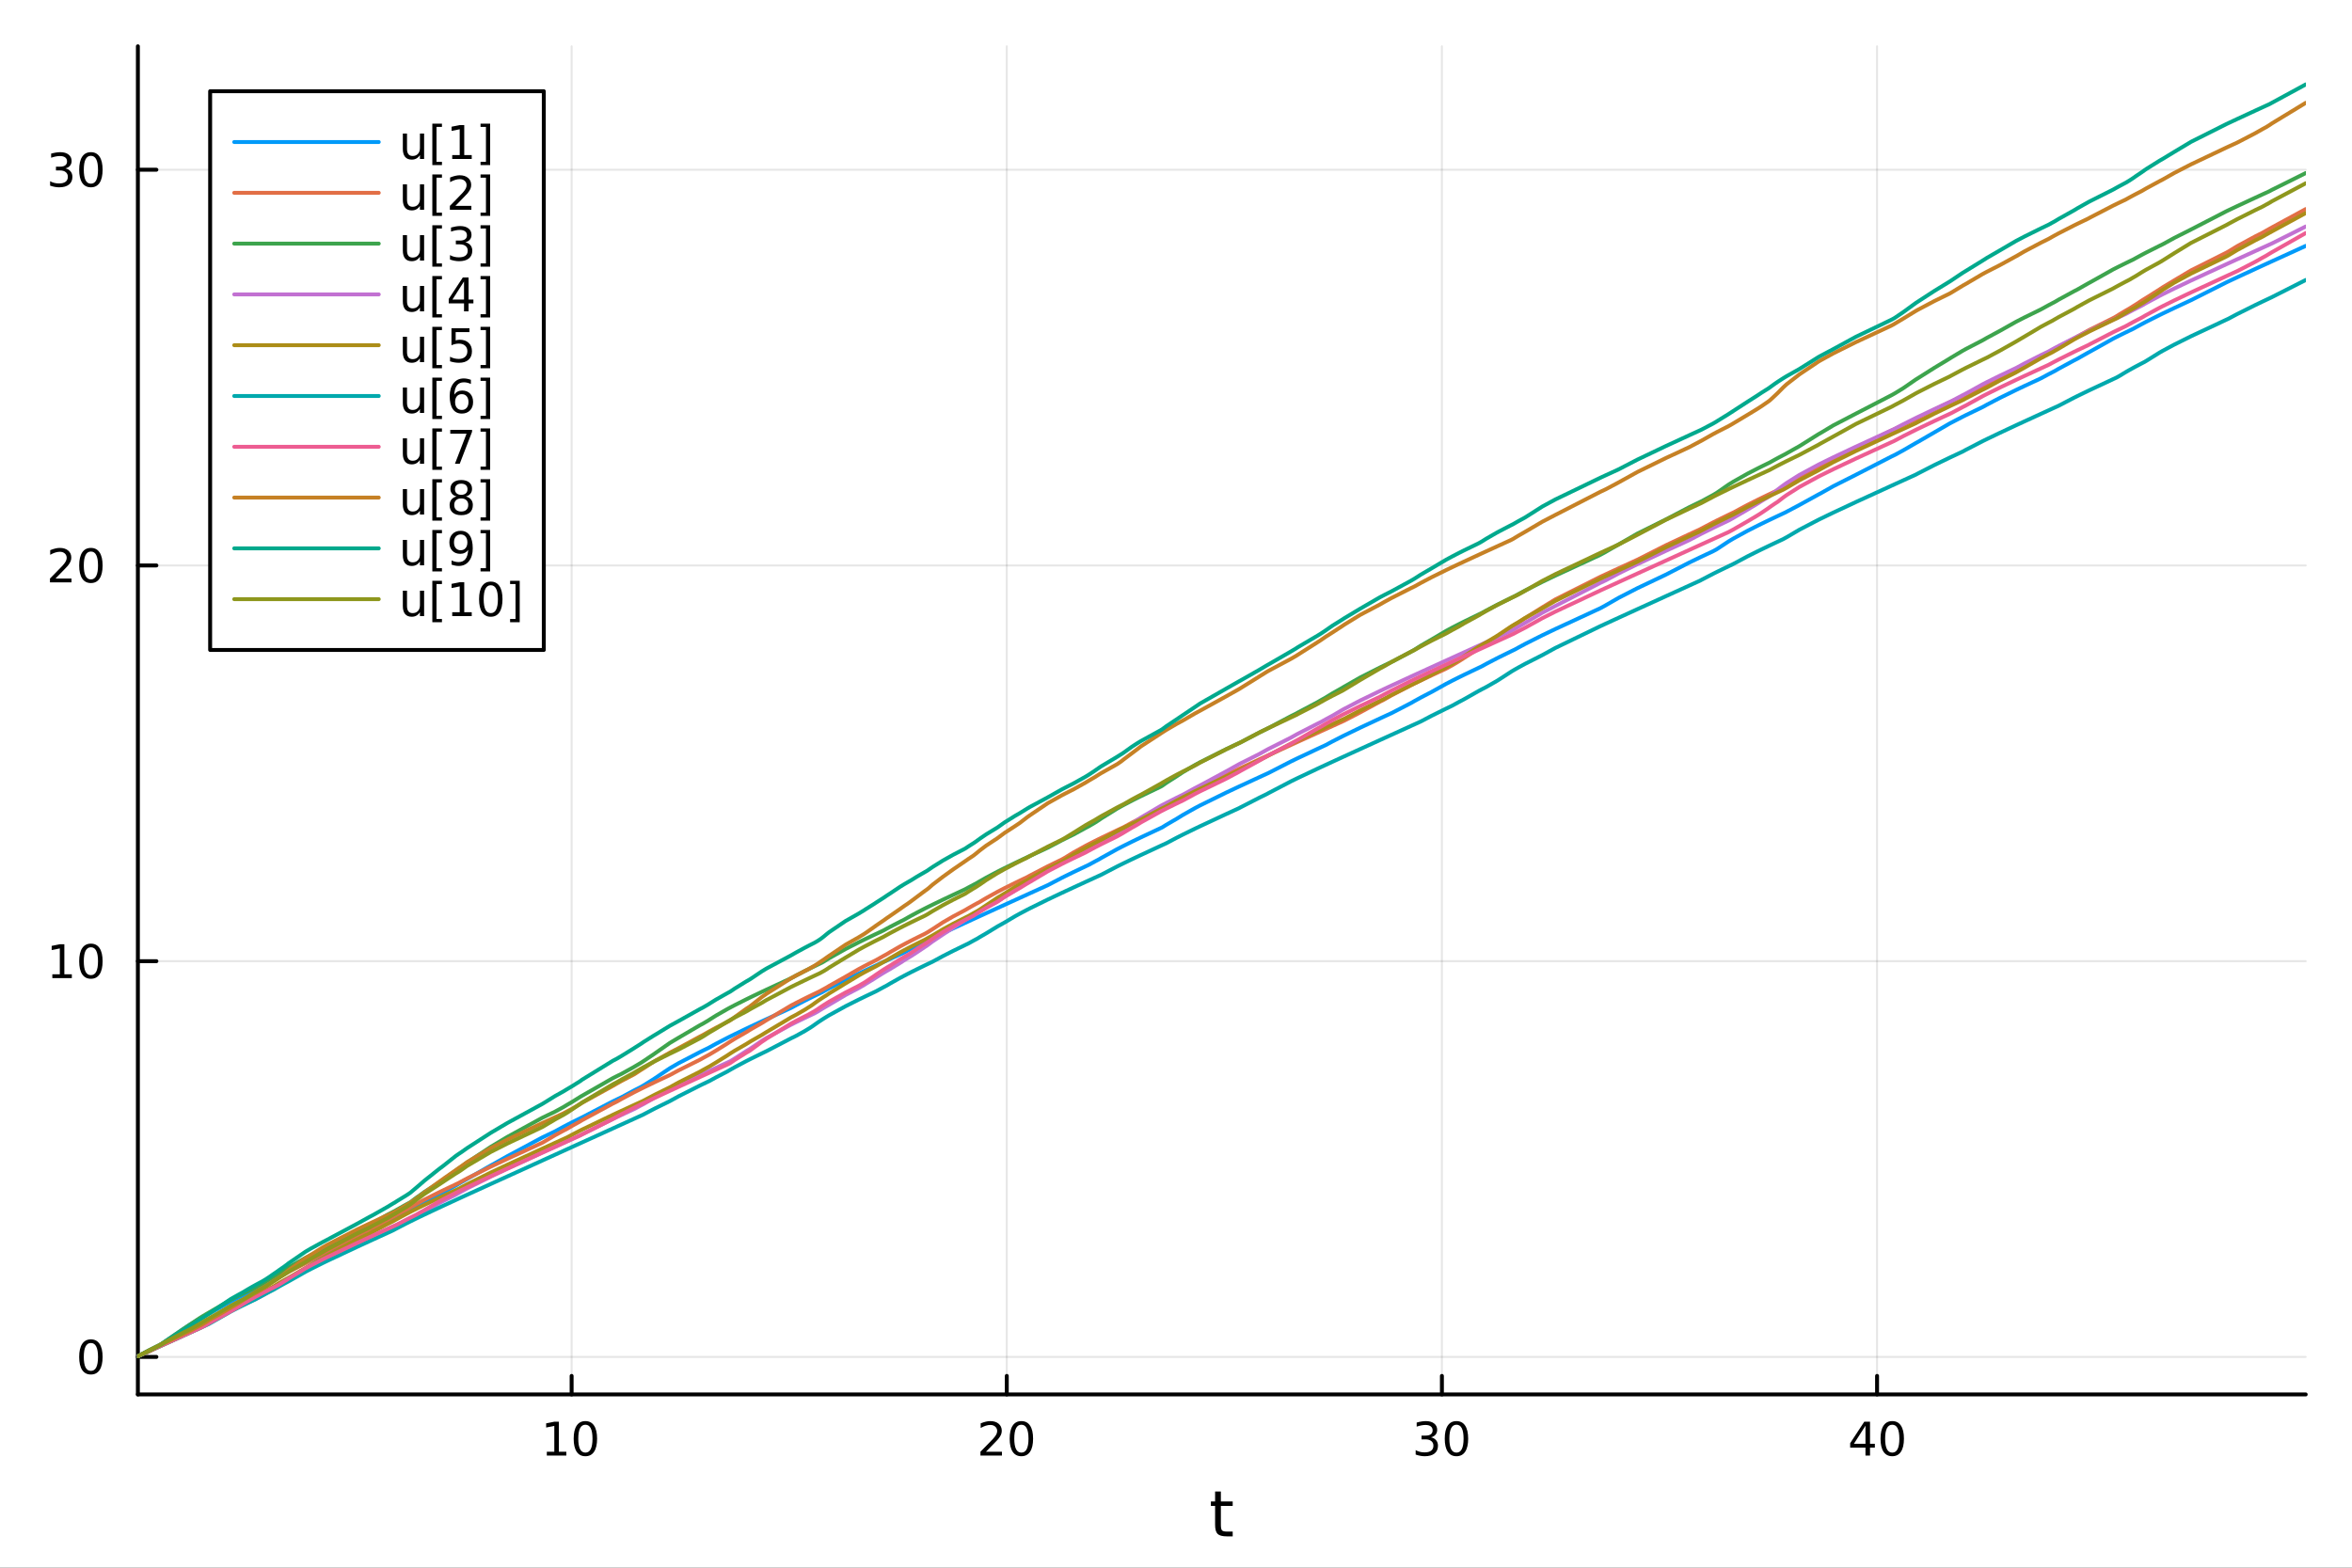 <?xml version="1.0" encoding="utf-8"?>
<svg xmlns="http://www.w3.org/2000/svg" xmlns:xlink="http://www.w3.org/1999/xlink" width="600" height="400" viewBox="0 0 2400 1600">
<rect x="0" y="0" width="2400" height="1600" fill="#333333" stroke="none"/>
<defs>
  <clipPath id="clip040">
    <rect x="0" y="0" width="2400" height="1600"/>
  </clipPath>
</defs>
<path clip-path="url(#clip040)" d="M0 1600 L2400 1600 L2400 0 L0 0  Z" fill="#ffffff" fill-rule="evenodd" fill-opacity="1"/>
<defs>
  <clipPath id="clip041">
    <rect x="480" y="0" width="1681" height="1600"/>
  </clipPath>
</defs>
<path clip-path="url(#clip040)" d="M140.696 1423.18 L2352.76 1423.18 L2352.76 47.244 L140.696 47.244  Z" fill="#ffffff" fill-rule="evenodd" fill-opacity="1"/>
<defs>
  <clipPath id="clip042">
    <rect x="140" y="47" width="2213" height="1377"/>
  </clipPath>
</defs>
<polyline clip-path="url(#clip042)" style="stroke:#000000; stroke-linecap:round; stroke-linejoin:round; stroke-width:2; stroke-opacity:0.1; fill:none" points="583.29,1423.18 583.29,47.244 "/>
<polyline clip-path="url(#clip042)" style="stroke:#000000; stroke-linecap:round; stroke-linejoin:round; stroke-width:2; stroke-opacity:0.1; fill:none" points="1027.32,1423.18 1027.32,47.244 "/>
<polyline clip-path="url(#clip042)" style="stroke:#000000; stroke-linecap:round; stroke-linejoin:round; stroke-width:2; stroke-opacity:0.1; fill:none" points="1471.34,1423.18 1471.34,47.244 "/>
<polyline clip-path="url(#clip042)" style="stroke:#000000; stroke-linecap:round; stroke-linejoin:round; stroke-width:2; stroke-opacity:0.1; fill:none" points="1915.37,1423.18 1915.37,47.244 "/>
<polyline clip-path="url(#clip042)" style="stroke:#000000; stroke-linecap:round; stroke-linejoin:round; stroke-width:2; stroke-opacity:0.1; fill:none" points="140.696,1384.89 2352.76,1384.89 "/>
<polyline clip-path="url(#clip042)" style="stroke:#000000; stroke-linecap:round; stroke-linejoin:round; stroke-width:2; stroke-opacity:0.1; fill:none" points="140.696,981 2352.76,981 "/>
<polyline clip-path="url(#clip042)" style="stroke:#000000; stroke-linecap:round; stroke-linejoin:round; stroke-width:2; stroke-opacity:0.1; fill:none" points="140.696,577.111 2352.76,577.111 "/>
<polyline clip-path="url(#clip042)" style="stroke:#000000; stroke-linecap:round; stroke-linejoin:round; stroke-width:2; stroke-opacity:0.1; fill:none" points="140.696,173.222 2352.76,173.222 "/>
<polyline clip-path="url(#clip040)" style="stroke:#000000; stroke-linecap:round; stroke-linejoin:round; stroke-width:4; stroke-opacity:1; fill:none" points="140.696,1423.18 2352.76,1423.18 "/>
<polyline clip-path="url(#clip040)" style="stroke:#000000; stroke-linecap:round; stroke-linejoin:round; stroke-width:4; stroke-opacity:1; fill:none" points="583.29,1423.18 583.29,1404.28 "/>
<polyline clip-path="url(#clip040)" style="stroke:#000000; stroke-linecap:round; stroke-linejoin:round; stroke-width:4; stroke-opacity:1; fill:none" points="1027.32,1423.18 1027.32,1404.28 "/>
<polyline clip-path="url(#clip040)" style="stroke:#000000; stroke-linecap:round; stroke-linejoin:round; stroke-width:4; stroke-opacity:1; fill:none" points="1471.34,1423.18 1471.34,1404.28 "/>
<polyline clip-path="url(#clip040)" style="stroke:#000000; stroke-linecap:round; stroke-linejoin:round; stroke-width:4; stroke-opacity:1; fill:none" points="1915.37,1423.18 1915.37,1404.28 "/>
<path clip-path="url(#clip040)" d="M557.978 1481.64 L565.617 1481.64 L565.617 1455.28 L557.307 1456.95 L557.307 1452.69 L565.57 1451.02 L570.246 1451.02 L570.246 1481.64 L577.885 1481.64 L577.885 1485.58 L557.978 1485.58 L557.978 1481.64 Z" fill="#000000" fill-rule="nonzero" fill-opacity="1" /><path clip-path="url(#clip040)" d="M597.33 1454.1 Q593.718 1454.1 591.89 1457.66 Q590.084 1461.2 590.084 1468.33 Q590.084 1475.44 591.89 1479.01 Q593.718 1482.55 597.33 1482.55 Q600.964 1482.55 602.769 1479.01 Q604.598 1475.44 604.598 1468.33 Q604.598 1461.2 602.769 1457.66 Q600.964 1454.1 597.33 1454.1 M597.33 1450.39 Q603.14 1450.39 606.195 1455 Q609.274 1459.58 609.274 1468.33 Q609.274 1477.06 606.195 1481.67 Q603.14 1486.25 597.33 1486.25 Q591.519 1486.25 588.441 1481.67 Q585.385 1477.06 585.385 1468.33 Q585.385 1459.58 588.441 1455 Q591.519 1450.39 597.33 1450.39 Z" fill="#000000" fill-rule="nonzero" fill-opacity="1" /><path clip-path="url(#clip040)" d="M1006.09 1481.64 L1022.41 1481.64 L1022.41 1485.58 L1000.46 1485.58 L1000.46 1481.64 Q1003.13 1478.89 1007.71 1474.26 Q1012.32 1469.61 1013.5 1468.27 Q1015.74 1465.74 1016.62 1464.01 Q1017.53 1462.25 1017.53 1460.56 Q1017.53 1457.8 1015.58 1456.07 Q1013.66 1454.33 1010.56 1454.33 Q1008.36 1454.33 1005.9 1455.09 Q1003.47 1455.86 1000.7 1457.41 L1000.7 1452.69 Q1003.52 1451.55 1005.97 1450.97 Q1008.43 1450.39 1010.46 1450.39 Q1015.84 1450.39 1019.03 1453.08 Q1022.22 1455.77 1022.22 1460.26 Q1022.22 1462.39 1021.41 1464.31 Q1020.63 1466.2 1018.52 1468.8 Q1017.94 1469.47 1014.84 1472.69 Q1011.74 1475.88 1006.09 1481.64 Z" fill="#000000" fill-rule="nonzero" fill-opacity="1" /><path clip-path="url(#clip040)" d="M1042.22 1454.1 Q1038.61 1454.1 1036.78 1457.66 Q1034.98 1461.2 1034.98 1468.33 Q1034.98 1475.44 1036.78 1479.01 Q1038.61 1482.55 1042.22 1482.55 Q1045.86 1482.55 1047.66 1479.01 Q1049.49 1475.44 1049.49 1468.33 Q1049.49 1461.2 1047.66 1457.66 Q1045.86 1454.1 1042.22 1454.1 M1042.22 1450.39 Q1048.03 1450.39 1051.09 1455 Q1054.17 1459.58 1054.17 1468.33 Q1054.17 1477.06 1051.09 1481.67 Q1048.03 1486.25 1042.22 1486.25 Q1036.41 1486.25 1033.34 1481.67 Q1030.28 1477.06 1030.28 1468.33 Q1030.28 1459.58 1033.34 1455 Q1036.41 1450.39 1042.22 1450.39 Z" fill="#000000" fill-rule="nonzero" fill-opacity="1" /><path clip-path="url(#clip040)" d="M1460.19 1466.95 Q1463.54 1467.66 1465.42 1469.93 Q1467.32 1472.2 1467.32 1475.53 Q1467.32 1480.65 1463.8 1483.45 Q1460.28 1486.25 1453.8 1486.25 Q1451.62 1486.25 1449.31 1485.81 Q1447.01 1485.39 1444.56 1484.54 L1444.56 1480.02 Q1446.51 1481.16 1448.82 1481.74 Q1451.13 1482.32 1453.66 1482.32 Q1458.06 1482.32 1460.35 1480.58 Q1462.66 1478.84 1462.66 1475.53 Q1462.66 1472.48 1460.51 1470.77 Q1458.38 1469.03 1454.56 1469.03 L1450.53 1469.03 L1450.53 1465.19 L1454.75 1465.19 Q1458.19 1465.19 1460.02 1463.82 Q1461.85 1462.43 1461.85 1459.84 Q1461.85 1457.18 1459.95 1455.77 Q1458.08 1454.33 1454.56 1454.33 Q1452.64 1454.33 1450.44 1454.75 Q1448.24 1455.16 1445.6 1456.04 L1445.6 1451.88 Q1448.26 1451.14 1450.58 1450.77 Q1452.92 1450.39 1454.98 1450.39 Q1460.3 1450.39 1463.4 1452.83 Q1466.51 1455.23 1466.51 1459.35 Q1466.51 1462.22 1464.86 1464.21 Q1463.22 1466.18 1460.19 1466.95 Z" fill="#000000" fill-rule="nonzero" fill-opacity="1" /><path clip-path="url(#clip040)" d="M1486.18 1454.1 Q1482.57 1454.1 1480.74 1457.66 Q1478.94 1461.2 1478.94 1468.33 Q1478.94 1475.44 1480.74 1479.01 Q1482.57 1482.55 1486.18 1482.55 Q1489.82 1482.55 1491.62 1479.01 Q1493.45 1475.44 1493.45 1468.33 Q1493.45 1461.2 1491.62 1457.66 Q1489.82 1454.1 1486.18 1454.1 M1486.18 1450.39 Q1491.99 1450.39 1495.05 1455 Q1498.13 1459.58 1498.13 1468.33 Q1498.13 1477.06 1495.05 1481.67 Q1491.99 1486.25 1486.18 1486.25 Q1480.37 1486.25 1477.29 1481.67 Q1474.24 1477.06 1474.24 1468.33 Q1474.24 1459.58 1477.29 1455 Q1480.37 1450.39 1486.18 1450.39 Z" fill="#000000" fill-rule="nonzero" fill-opacity="1" /><path clip-path="url(#clip040)" d="M1903.54 1455.09 L1891.74 1473.54 L1903.54 1473.54 L1903.54 1455.09 M1902.31 1451.02 L1908.19 1451.02 L1908.19 1473.54 L1913.12 1473.54 L1913.12 1477.43 L1908.19 1477.43 L1908.19 1485.58 L1903.54 1485.58 L1903.54 1477.43 L1887.94 1477.43 L1887.94 1472.92 L1902.31 1451.02 Z" fill="#000000" fill-rule="nonzero" fill-opacity="1" /><path clip-path="url(#clip040)" d="M1930.86 1454.1 Q1927.24 1454.1 1925.42 1457.66 Q1923.61 1461.2 1923.61 1468.33 Q1923.61 1475.44 1925.42 1479.01 Q1927.24 1482.55 1930.86 1482.55 Q1934.49 1482.55 1936.3 1479.01 Q1938.12 1475.44 1938.12 1468.33 Q1938.12 1461.2 1936.3 1457.66 Q1934.49 1454.1 1930.86 1454.1 M1930.86 1450.39 Q1936.67 1450.39 1939.72 1455 Q1942.8 1459.58 1942.8 1468.33 Q1942.8 1477.06 1939.72 1481.67 Q1936.67 1486.25 1930.86 1486.25 Q1925.05 1486.25 1921.97 1481.67 Q1918.91 1477.06 1918.91 1468.33 Q1918.91 1459.58 1921.97 1455 Q1925.05 1450.39 1930.86 1450.39 Z" fill="#000000" fill-rule="nonzero" fill-opacity="1" /><path clip-path="url(#clip040)" d="M1245.79 1522.27 L1245.79 1532.4 L1257.85 1532.4 L1257.85 1536.95 L1245.79 1536.95 L1245.79 1556.3 Q1245.79 1560.66 1246.96 1561.9 Q1248.17 1563.14 1251.83 1563.14 L1257.85 1563.14 L1257.85 1568.04 L1251.83 1568.04 Q1245.05 1568.04 1242.48 1565.53 Q1239.9 1562.98 1239.9 1556.3 L1239.9 1536.95 L1235.6 1536.95 L1235.6 1532.4 L1239.9 1532.4 L1239.9 1522.27 L1245.79 1522.27 Z" fill="#000000" fill-rule="nonzero" fill-opacity="1" /><polyline clip-path="url(#clip040)" style="stroke:#000000; stroke-linecap:round; stroke-linejoin:round; stroke-width:4; stroke-opacity:1; fill:none" points="140.696,1423.18 140.696,47.244 "/>
<polyline clip-path="url(#clip040)" style="stroke:#000000; stroke-linecap:round; stroke-linejoin:round; stroke-width:4; stroke-opacity:1; fill:none" points="140.696,1384.89 159.593,1384.89 "/>
<polyline clip-path="url(#clip040)" style="stroke:#000000; stroke-linecap:round; stroke-linejoin:round; stroke-width:4; stroke-opacity:1; fill:none" points="140.696,981 159.593,981 "/>
<polyline clip-path="url(#clip040)" style="stroke:#000000; stroke-linecap:round; stroke-linejoin:round; stroke-width:4; stroke-opacity:1; fill:none" points="140.696,577.111 159.593,577.111 "/>
<polyline clip-path="url(#clip040)" style="stroke:#000000; stroke-linecap:round; stroke-linejoin:round; stroke-width:4; stroke-opacity:1; fill:none" points="140.696,173.222 159.593,173.222 "/>
<path clip-path="url(#clip040)" d="M92.751 1370.69 Q89.14 1370.69 87.311 1374.25 Q85.506 1377.79 85.506 1384.92 Q85.506 1392.03 87.311 1395.6 Q89.14 1399.14 92.751 1399.14 Q96.385 1399.14 98.191 1395.6 Q100.02 1392.03 100.02 1384.92 Q100.02 1377.79 98.191 1374.25 Q96.385 1370.69 92.751 1370.69 M92.751 1366.98 Q98.561 1366.98 101.617 1371.59 Q104.696 1376.17 104.696 1384.92 Q104.696 1393.65 101.617 1398.26 Q98.561 1402.84 92.751 1402.84 Q86.941 1402.84 83.862 1398.26 Q80.807 1393.65 80.807 1384.92 Q80.807 1376.17 83.862 1371.59 Q86.941 1366.98 92.751 1366.98 Z" fill="#000000" fill-rule="nonzero" fill-opacity="1" /><path clip-path="url(#clip040)" d="M53.4 994.345 L61.038 994.345 L61.038 967.979 L52.728 969.646 L52.728 965.387 L60.992 963.72 L65.668 963.72 L65.668 994.345 L73.307 994.345 L73.307 998.28 L53.4 998.28 L53.4 994.345 Z" fill="#000000" fill-rule="nonzero" fill-opacity="1" /><path clip-path="url(#clip040)" d="M92.751 966.799 Q89.14 966.799 87.311 970.364 Q85.506 973.905 85.506 981.035 Q85.506 988.141 87.311 991.706 Q89.14 995.248 92.751 995.248 Q96.385 995.248 98.191 991.706 Q100.02 988.141 100.02 981.035 Q100.02 973.905 98.191 970.364 Q96.385 966.799 92.751 966.799 M92.751 963.095 Q98.561 963.095 101.617 967.702 Q104.696 972.285 104.696 981.035 Q104.696 989.762 101.617 994.368 Q98.561 998.952 92.751 998.952 Q86.941 998.952 83.862 994.368 Q80.807 989.762 80.807 981.035 Q80.807 972.285 83.862 967.702 Q86.941 963.095 92.751 963.095 Z" fill="#000000" fill-rule="nonzero" fill-opacity="1" /><path clip-path="url(#clip040)" d="M56.617 590.456 L72.936 590.456 L72.936 594.391 L50.992 594.391 L50.992 590.456 Q53.654 587.701 58.237 583.072 Q62.844 578.419 64.025 577.076 Q66.27 574.553 67.149 572.817 Q68.052 571.058 68.052 569.368 Q68.052 566.613 66.108 564.877 Q64.186 563.141 61.085 563.141 Q58.886 563.141 56.432 563.905 Q54.001 564.669 51.224 566.22 L51.224 561.498 Q54.048 560.364 56.501 559.785 Q58.955 559.206 60.992 559.206 Q66.362 559.206 69.557 561.891 Q72.751 564.576 72.751 569.067 Q72.751 571.197 71.941 573.118 Q71.154 575.016 69.048 577.609 Q68.469 578.28 65.367 581.498 Q62.265 584.692 56.617 590.456 Z" fill="#000000" fill-rule="nonzero" fill-opacity="1" /><path clip-path="url(#clip040)" d="M92.751 562.91 Q89.14 562.91 87.311 566.475 Q85.506 570.016 85.506 577.146 Q85.506 584.252 87.311 587.817 Q89.14 591.359 92.751 591.359 Q96.385 591.359 98.191 587.817 Q100.02 584.252 100.02 577.146 Q100.02 570.016 98.191 566.475 Q96.385 562.91 92.751 562.91 M92.751 559.206 Q98.561 559.206 101.617 563.813 Q104.696 568.396 104.696 577.146 Q104.696 585.873 101.617 590.479 Q98.561 595.062 92.751 595.062 Q86.941 595.062 83.862 590.479 Q80.807 585.873 80.807 577.146 Q80.807 568.396 83.862 563.813 Q86.941 559.206 92.751 559.206 Z" fill="#000000" fill-rule="nonzero" fill-opacity="1" /><path clip-path="url(#clip040)" d="M66.756 171.868 Q70.112 172.585 71.987 174.854 Q73.885 177.122 73.885 180.456 Q73.885 185.571 70.367 188.372 Q66.849 191.173 60.367 191.173 Q58.191 191.173 55.876 190.733 Q53.585 190.317 51.131 189.46 L51.131 184.946 Q53.075 186.081 55.39 186.659 Q57.705 187.238 60.228 187.238 Q64.626 187.238 66.918 185.502 Q69.233 183.766 69.233 180.456 Q69.233 177.4 67.08 175.687 Q64.95 173.951 61.131 173.951 L57.103 173.951 L57.103 170.109 L61.316 170.109 Q64.765 170.109 66.594 168.743 Q68.423 167.354 68.423 164.761 Q68.423 162.099 66.525 160.687 Q64.65 159.252 61.131 159.252 Q59.21 159.252 57.011 159.669 Q54.812 160.085 52.173 160.965 L52.173 156.798 Q54.835 156.058 57.15 155.687 Q59.487 155.317 61.548 155.317 Q66.872 155.317 69.974 157.748 Q73.075 160.155 73.075 164.275 Q73.075 167.146 71.432 169.136 Q69.788 171.104 66.756 171.868 Z" fill="#000000" fill-rule="nonzero" fill-opacity="1" /><path clip-path="url(#clip040)" d="M92.751 159.021 Q89.14 159.021 87.311 162.585 Q85.506 166.127 85.506 173.257 Q85.506 180.363 87.311 183.928 Q89.14 187.47 92.751 187.47 Q96.385 187.47 98.191 183.928 Q100.02 180.363 100.02 173.257 Q100.02 166.127 98.191 162.585 Q96.385 159.021 92.751 159.021 M92.751 155.317 Q98.561 155.317 101.617 159.923 Q104.696 164.507 104.696 173.257 Q104.696 181.983 101.617 186.59 Q98.561 191.173 92.751 191.173 Q86.941 191.173 83.862 186.59 Q80.807 181.983 80.807 173.257 Q80.807 164.507 83.862 159.923 Q86.941 155.317 92.751 155.317 Z" fill="#000000" fill-rule="nonzero" fill-opacity="1" /><polyline clip-path="url(#clip042)" style="stroke:#009af9; stroke-linecap:round; stroke-linejoin:round; stroke-width:4; stroke-opacity:1; fill:none" points="140.696,1384.24 140.696,1384.24 143.12,1383.14 152.266,1378.29 162.483,1373.15 163.094,1372.85 163.742,1372.48 165.328,1371.43 169.023,1368.75 187.159,1356.32 194.245,1351.64 203.243,1346.26 206.788,1344.26 210.626,1342.17 212.878,1340.97 212.926,1340.94 213.123,1340.82 213.228,1340.75 235.693,1328.22 243.846,1324.11 247.473,1322.32 252.924,1319.67 257.515,1317.47 260.682,1315.69 265.024,1313.33 267.458,1312.04 269.161,1311 271.292,1309.72 275.537,1307.26 278.741,1305.46 282.75,1303.28 285.173,1301.99 289.979,1299.48 292.431,1298.23 294.495,1297.19 311.814,1288.73 317.158,1286.19 328.898,1280.7 333.199,1278.7 364.358,1262.86 376.862,1256.07 380.359,1254.27 395.074,1246 401.04,1242.89 403.267,1241.75 405.127,1240.81 414.481,1236.19 417.823,1234.57 418.941,1234.03 418.958,1234.02 424.9,1230.71 428.543,1228.75 432.971,1226.44 447.293,1219.27 452.557,1216.72 453.372,1216.33 465.03,1209.98 465.252,1209.86 467.99,1208.21 470.904,1206.5 476.657,1203.26 500.874,1189.5 517.856,1179.96 553.308,1160.96 554.304,1160.48 566.431,1154.67 575.067,1149.96 578.881,1147.96 583.609,1145.55 592.125,1141.32 592.266,1141.25 593.936,1140.44 625.367,1124.08 629.589,1122.05 634.291,1119.8 646.714,1113.1 647.713,1112.58 654.01,1109.39 656.203,1108.1 656.689,1107.82 656.899,1107.68 666.929,1101.43 668.877,1100.12 683.563,1090.25 692.418,1085.11 714.362,1073.7 717.447,1072.18 722.967,1069.51 724.028,1068.91 730.607,1065.28 742.042,1059.34 743.165,1058.77 744.721,1057.99 745.918,1057.4 749.674,1055.55 761.436,1049.88 764.964,1048.2 765.068,1048.16 766.682,1047.39 777.324,1042.42 780.972,1040.72 782.158,1040.17 807.207,1028.66 812.285,1025.93 821.235,1021.31 824.837,1019.5 826.519,1018.67 829.624,1017.14 831.021,1016.46 834.348,1014.85 836.494,1013.82 838.662,1012.78 840.701,1011.63 843.72,1009.96 846.118,1008.67 862.841,1000.11 876.197,993.65 881.781,991.007 883.265,990.309 892.086,986.186 893.752,985.412 901.331,981.904 905.076,980.178 908.289,978.699 918.518,974.007 922.665,972.109 926.125,970.235 929.573,968.411 935.737,965.239 943.839,961.202 945.297,960.488 946.742,959.784 947.201,959.561 947.7,959.318 951.608,957.433 962.28,952.363 972.653,947.516 984.79,941.904 984.921,941.844 988.117,940.373 993.031,938.116 993.579,937.865 996.393,936.575 997.066,936.267 999.84,934.997 1006.37,932.013 1017.61,926.877 1017.8,926.793 1025.11,923.46 1035.73,918.622 1040.35,916.519 1040.75,916.337 1048.19,912.951 1050.95,911.696 1069.21,903.386 1083.62,895.864 1086.5,894.43 1095.46,890.045 1107.81,884.163 1111.02,882.657 1117.14,879.309 1121.4,877.066 1123.63,875.717 1139.93,866.67 1140.35,866.45 1143.47,864.836 1145.26,863.923 1146.5,863.294 1155.15,858.998 1160.27,856.514 1164.21,854.626 1184.2,845.233 1185.68,844.546 1186.12,844.304 1190.2,841.745 1200.71,835.65 1207.25,831.608 1219.35,824.79 1224.65,821.997 1251.34,808.863 1264.36,802.749 1264.44,802.714 1265.66,802.145 1285.01,793.216 1292.67,789.7 1294.31,788.953 1317.32,777.141 1322.49,774.641 1324.45,773.7 1344.44,764.289 1347.87,762.695 1352.69,760.47 1359.54,756.78 1369.92,751.461 1371.5,750.673 1387.94,742.709 1408.04,733.307 1412.21,731.378 1419.92,727.83 1439.79,717.537 1443.57,715.366 1449.84,711.914 1460.9,706.159 1475.66,697.928 1481.76,694.766 1488.63,691.313 1493.93,688.712 1508.79,681.61 1511.72,680.23 1516.73,677.48 1527.27,671.981 1529.68,670.768 1542.12,664.664 1544.38,663.576 1545.92,662.84 1549.34,660.924 1556.12,657.275 1556.38,657.139 1573.79,648.362 1587.05,642.011 1632.94,620.792 1637.85,618.148 1638.51,617.745 1651.66,610.168 1670.92,600.259 1699.91,586.469 1723.6,574.225 1734.68,568.882 1736.06,568.224 1748.29,562.475 1751.53,560.695 1752.42,560.132 1763.86,552.577 1768.4,549.867 1768.68,549.702 1783.1,541.803 1793.58,536.484 1797.56,534.525 1804.01,531.397 1805.63,530.62 1805.84,530.519 1807,529.965 1811.07,528.029 1813.78,526.749 1814.36,526.475 1819.46,524.084 1822.09,522.853 1823.4,522.128 1836.07,515.434 1836.33,515.276 1855.67,504.625 1857.55,503.664 1870.74,496.208 1893.66,484.63 1930.32,465.809 1932.84,464.61 1933.66,464.219 1942.12,459.593 1942.43,459.426 1954.89,452.184 1956.96,451.054 1973.83,441.288 1989.35,432.293 1990.98,431.414 2002.76,425.324 2006.01,423.701 2023.18,415.407 2027.47,413.029 2040.49,406.211 2056.85,398.192 2057.53,397.866 2065.71,393.984 2082.56,386.129 2090.43,381.9 2094.35,379.868 2096.72,378.66 2100.67,376.346 2116.35,367.866 2119.78,366.117 2130.9,359.822 2132.7,358.855 2156.33,345.634 2159.51,344.017 2162.34,342.592 2169.2,339.208 2172.92,337.406 2176.99,335.449 2179.34,334.126 2185.6,330.722 2188.25,329.324 2190.06,328.38 2203.71,321.525 2207,319.925 2218.7,314.335 2235.77,306.362 2271.91,288.158 2273.92,287.206 2282.91,282.989 2301.43,274.417 2308.76,271.053 2312.31,269.427 2315.66,267.893 2318.12,266.765 2318.44,266.62 2352.76,250.971 "/>
<polyline clip-path="url(#clip042)" style="stroke:#e26f46; stroke-linecap:round; stroke-linejoin:round; stroke-width:4; stroke-opacity:1; fill:none" points="140.696,1384.24 140.696,1384.24 143.12,1382.93 152.266,1378.16 162.483,1373.07 163.094,1372.71 163.742,1372.34 165.328,1371.44 169.023,1369.38 187.159,1359.98 194.245,1356.51 203.243,1352.2 206.788,1350.22 210.626,1348.14 212.878,1346.95 212.926,1346.92 213.123,1346.8 213.228,1346.73 235.693,1332.96 243.846,1328.63 247.473,1326.77 252.924,1323.59 257.515,1320.66 260.682,1318.73 265.024,1315.83 267.458,1314.27 269.161,1313.22 271.292,1311.92 275.537,1309.43 278.741,1307.34 282.75,1304.85 285.173,1303.39 289.979,1300.62 292.431,1299.25 294.495,1298.11 311.814,1289.15 317.158,1286.09 328.898,1279.81 333.199,1277.26 364.358,1260.99 376.862,1255 380.359,1253.06 395.074,1245.37 401.04,1241.93 403.267,1240.7 405.127,1239.68 414.481,1234.75 417.823,1232.77 418.941,1232.12 418.958,1232.11 424.9,1228.78 428.543,1226.81 432.971,1224.47 447.293,1217.28 452.557,1214.73 453.372,1214.33 465.03,1208.8 465.252,1208.69 467.99,1207.41 470.904,1205.8 476.657,1202.72 500.874,1190.66 517.856,1182.66 553.308,1166.34 554.304,1165.79 566.431,1158.6 575.067,1153.92 578.881,1151.94 583.609,1149.15 592.125,1144.42 592.266,1144.33 593.936,1143.29 625.367,1126.3 629.589,1124.23 634.291,1121.57 646.714,1114.97 647.713,1114.46 654.01,1111.3 656.203,1110.22 656.689,1109.98 656.899,1109.88 666.929,1105.03 668.877,1104.1 683.563,1097.19 692.418,1092.42 714.362,1081.49 717.447,1079.75 722.967,1076.75 724.028,1076.18 730.607,1072.24 742.042,1065.12 743.165,1064.37 744.721,1063.35 745.918,1062.58 749.674,1060.24 761.436,1053.47 764.964,1051.27 765.068,1051.21 766.682,1050.23 777.324,1044.17 780.972,1041.91 782.158,1041.19 807.207,1026.26 812.285,1023.6 821.235,1019.08 824.837,1017.31 826.519,1016.49 829.624,1014.98 831.021,1014.31 834.348,1012.72 836.494,1011.7 838.662,1010.48 840.701,1009.36 843.72,1007.72 846.118,1006.24 862.841,996.829 876.197,989.115 881.781,986.133 883.265,985.358 892.086,980.872 893.752,980.044 901.331,975.753 905.076,973.727 908.289,971.758 918.518,965.9 922.665,963.663 926.125,961.843 929.573,960.064 935.737,956.957 943.839,952.983 945.297,952.149 946.742,951.334 947.201,951.036 947.7,950.714 951.608,948.261 962.28,941.297 972.653,935.304 984.79,928.882 984.921,928.803 988.117,926.914 993.031,924.123 993.579,923.818 996.393,922.277 997.066,921.914 999.84,920.432 1006.37,916.528 1017.61,910.324 1017.8,910.226 1025.11,906.442 1035.73,901.164 1040.35,898.927 1040.75,898.734 1048.19,895.185 1050.95,893.647 1069.21,884.134 1083.62,877.126 1086.5,875.515 1095.46,870.034 1107.81,863.213 1111.02,861.537 1117.14,858.412 1121.4,856.292 1123.63,855.192 1139.93,847.367 1140.35,847.168 1143.47,845.699 1145.26,844.861 1146.5,844.28 1155.15,839.603 1160.27,836.955 1164.21,834.963 1184.2,824.056 1185.68,823.301 1186.12,823.08 1190.2,821.033 1200.71,815.895 1207.25,812.771 1219.35,807.08 1224.65,804.189 1251.34,790.799 1264.36,784.636 1264.44,784.6 1265.66,784.028 1285.01,775.065 1292.67,771.542 1294.31,770.794 1317.32,760.275 1322.49,757.923 1324.45,757.029 1344.44,747.924 1347.87,746.36 1352.69,744.17 1359.54,741.054 1369.92,736.329 1371.5,735.61 1387.94,727.075 1408.04,716.16 1412.21,714.054 1419.92,709.665 1439.79,699.366 1443.57,697.51 1449.84,694.477 1460.9,689.225 1475.66,682.352 1481.76,679.051 1488.63,674.943 1493.93,671.53 1508.79,661.973 1511.72,660.024 1516.73,656.869 1527.27,650.001 1529.68,648.349 1542.12,639.734 1544.38,638.321 1545.92,637.383 1549.34,635.354 1556.12,630.994 1556.38,630.811 1573.79,619.88 1587.05,611.807 1632.94,588.747 1637.85,586.451 1638.51,586.147 1651.66,580.056 1670.92,571.214 1699.91,556.515 1723.6,545.374 1734.68,540.259 1736.06,539.499 1748.29,533.087 1751.53,531.458 1752.42,531.013 1763.86,525.424 1768.4,523.254 1768.68,523.119 1783.1,515.378 1793.58,510.124 1797.56,508.182 1804.01,505.077 1805.63,504.305 1805.84,504.204 1807,503.654 1811.07,501.727 1813.78,500.453 1814.36,500.18 1819.46,497.798 1822.09,496.344 1823.4,495.635 1836.07,488.166 1836.33,488.021 1855.67,477.953 1857.55,476.862 1870.74,469.652 1893.66,456.97 1930.32,439.287 1932.84,438.116 1933.66,437.734 1942.12,433.821 1942.43,433.676 1954.89,427.952 1956.96,426.822 1973.83,418.131 1989.35,410.625 1990.98,409.851 2002.76,404.325 2006.01,402.811 2023.18,394.892 2027.47,392.925 2040.49,386.067 2056.85,378.021 2057.53,377.634 2065.71,373.141 2082.56,363.483 2090.43,359.383 2094.35,357.4 2096.72,356.014 2100.67,353.77 2116.35,345.474 2119.78,343.461 2130.9,337.34 2132.7,336.394 2156.33,324.658 2159.51,322.877 2162.34,321.08 2169.2,316.973 2172.92,314.863 2176.99,312.284 2179.34,310.853 2185.6,306.718 2188.25,305.067 2190.06,303.967 2203.71,295.34 2207,293.174 2218.7,286.134 2235.77,275.956 2271.91,257.844 2273.92,256.72 2282.91,251.223 2301.43,241.2 2308.76,237.523 2312.31,235.48 2315.66,233.61 2318.12,232.264 2318.44,232.065 2352.76,213.414 "/>
<polyline clip-path="url(#clip042)" style="stroke:#3da44d; stroke-linecap:round; stroke-linejoin:round; stroke-width:4; stroke-opacity:1; fill:none" points="140.696,1384.24 140.696,1384.24 143.12,1383.14 152.266,1378.29 162.483,1373.15 163.094,1372.85 163.742,1372.48 165.328,1371.43 169.023,1368.75 187.159,1356.32 194.245,1351.64 203.243,1345.59 206.788,1343.39 210.626,1341.12 212.878,1339.82 212.926,1339.79 213.123,1339.66 213.228,1339.59 235.693,1326.51 243.846,1322.3 247.473,1320.48 252.924,1317.79 257.515,1315.56 260.682,1313.77 265.024,1311.39 267.458,1310.09 269.161,1309.04 271.292,1307.76 275.537,1304.94 278.741,1302.91 282.75,1300.48 285.173,1299.06 289.979,1296.34 292.431,1294.78 294.495,1293.51 311.814,1283.76 317.158,1280.99 328.898,1275.14 333.199,1273.06 364.358,1256.91 376.862,1250.07 380.359,1248.26 395.074,1239.96 401.04,1236.85 403.267,1235.71 405.127,1234.61 414.481,1229.34 417.823,1227.55 418.941,1226.86 418.958,1226.85 424.9,1222.38 428.543,1219.85 432.971,1216.58 447.293,1207.38 452.557,1203.93 453.372,1203.35 465.03,1194.87 465.252,1194.73 467.99,1192.72 470.904,1190.68 476.657,1186.44 500.874,1170.44 517.856,1160.29 553.308,1140.87 554.304,1140.38 566.431,1134.53 575.067,1129.8 578.881,1127.48 583.609,1124.74 592.125,1119.42 592.266,1119.33 593.936,1118.35 625.367,1100.37 629.589,1098.24 634.291,1095.92 646.714,1089.06 647.713,1088.45 654.01,1084.73 656.203,1083.3 656.689,1082.99 656.899,1082.83 666.929,1076.07 668.877,1074.69 683.563,1064.42 692.418,1059.14 714.362,1046.28 717.447,1044.66 722.967,1041.37 724.028,1040.67 730.607,1036.52 742.042,1029.96 743.165,1029.35 744.721,1028.51 745.918,1027.87 749.674,1025.9 761.436,1019.97 764.964,1018.24 765.068,1018.19 766.682,1017.4 777.324,1012.31 780.972,1010.59 782.158,1010.03 807.207,998.416 812.285,995.672 821.235,991.04 824.837,989.233 826.519,988.397 829.624,986.869 831.021,986.187 834.348,984.572 836.494,983.538 838.662,982.5 840.701,981.349 843.72,979.426 846.118,977.948 862.841,968.546 876.197,961.75 881.781,959.015 883.265,958.296 892.086,954.076 893.752,953.287 901.331,949.725 905.076,947.665 908.289,945.941 918.518,940.668 922.665,938.601 926.125,936.609 929.573,934.684 935.737,931.365 943.839,927.189 945.297,926.454 946.742,925.731 947.201,925.502 947.7,925.254 951.608,923.325 962.28,918.171 972.653,913.272 984.79,907.623 984.921,907.563 988.117,905.815 993.031,903.202 993.579,902.916 996.393,901.459 997.066,901.054 999.84,899.413 1006.37,895.719 1017.61,889.759 1017.8,889.664 1025.11,885.983 1035.73,880.806 1040.35,878.599 1040.75,878.409 1048.19,874.897 1050.95,873.605 1069.21,865.139 1083.62,857.558 1086.5,856.116 1095.46,851.713 1107.81,844.954 1111.02,843.289 1117.14,839.695 1121.4,836.965 1123.63,835.395 1139.93,825.263 1140.35,825.024 1143.47,823.281 1145.26,822.302 1146.5,821.63 1155.15,817.094 1160.27,814.506 1164.21,812.553 1184.2,802.961 1185.68,802.134 1186.12,801.853 1190.2,798.963 1200.71,792.246 1207.25,787.944 1219.35,780.805 1224.65,777.918 1251.34,764.54 1264.36,758.38 1264.44,758.344 1265.66,757.772 1285.01,747.636 1292.67,743.867 1294.31,743.076 1317.32,730.896 1322.49,728.354 1324.45,727.229 1344.44,716.633 1347.87,714.634 1352.69,711.935 1359.54,707.727 1369.92,701.873 1371.5,700.884 1387.94,691.499 1408.04,681.325 1412.21,679.306 1419.92,675.631 1439.79,665.156 1443.57,662.965 1449.84,658.991 1460.9,652.607 1475.66,643.904 1481.76,640.621 1488.63,637.067 1493.93,634.406 1508.79,627.197 1511.72,625.804 1516.73,623.034 1527.27,617.505 1529.68,616.286 1542.12,610.164 1544.38,609.073 1545.92,608.335 1549.34,606.417 1556.12,602.763 1556.38,602.626 1573.79,593.843 1587.05,587.489 1632.94,566.267 1637.85,563.623 1638.51,563.22 1651.66,555.642 1670.92,544.562 1699.91,530.154 1723.6,517.759 1734.68,512.385 1736.06,511.724 1748.29,505.1 1751.53,503.16 1752.42,502.556 1763.86,494.603 1768.4,491.784 1768.68,491.613 1783.1,483.487 1793.58,478.075 1797.56,476.09 1804.01,472.93 1805.63,472.146 1805.84,472.044 1807,471.383 1811.07,469.111 1813.78,467.64 1814.36,467.327 1819.46,464.642 1822.09,463.283 1823.4,462.501 1836.07,455.39 1836.33,455.226 1855.67,443.091 1857.55,442.043 1870.74,434.147 1893.66,422.22 1930.32,403.243 1932.84,401.823 1933.66,401.365 1942.12,396.179 1942.43,395.967 1954.89,387.358 1956.96,386.066 1973.83,375.42 1989.35,366.035 1990.98,364.986 2002.76,357.977 2006.01,356.174 2023.18,347.269 2027.47,344.799 2040.49,337.79 2056.85,328.592 2057.53,328.234 2065.71,324.029 2082.56,315.787 2090.43,311.457 2094.35,309.387 2096.72,308.159 2100.67,305.816 2116.35,297.259 2119.78,295.499 2130.9,289.18 2132.7,288.209 2156.33,274.965 2159.51,273.347 2162.34,271.92 2169.2,268.534 2172.92,266.731 2176.99,264.772 2179.34,263.449 2185.6,260.044 2188.25,258.645 2190.06,257.702 2203.71,250.846 2207,249.245 2218.7,242.827 2235.77,234.215 2271.91,215.566 2273.92,214.605 2282.91,210.354 2301.43,201.745 2308.76,198.373 2312.31,196.744 2315.66,195.207 2318.12,193.865 2318.44,193.695 2352.76,176.633 "/>
<polyline clip-path="url(#clip042)" style="stroke:#c271d2; stroke-linecap:round; stroke-linejoin:round; stroke-width:4; stroke-opacity:1; fill:none" points="140.696,1384.24 140.696,1384.24 143.12,1383.14 152.266,1378.98 162.483,1373.58 163.094,1373.27 163.742,1372.94 165.328,1372.14 169.023,1370.28 187.159,1361.51 194.245,1358.17 203.243,1353.98 206.788,1352.33 210.626,1350.24 212.878,1349.04 212.926,1349.01 213.123,1348.91 213.228,1348.85 235.693,1337.59 243.846,1333.7 247.473,1331.99 252.924,1329.43 257.515,1327.29 260.682,1325.82 265.024,1323.81 267.458,1322.48 269.161,1321.56 271.292,1320.24 275.537,1317.71 278.741,1315.86 282.75,1313.63 285.173,1312.1 289.979,1309.2 292.431,1307.78 294.495,1306.43 311.814,1296.25 317.158,1293.4 328.898,1286.6 333.199,1284.28 364.358,1268.8 376.862,1262.93 380.359,1261.31 395.074,1254.52 401.04,1251.78 403.267,1250.76 405.127,1249.91 414.481,1245.63 417.823,1244.1 418.941,1243.59 418.958,1243.58 424.9,1240.87 428.543,1238.91 432.971,1236.58 447.293,1228.43 452.557,1225.65 453.372,1225.23 465.03,1219.37 465.252,1219.24 467.99,1217.67 470.904,1216.04 476.657,1212.92 500.874,1200.8 517.856,1192.77 553.308,1176.44 554.304,1175.98 566.431,1170.45 575.067,1166.51 578.881,1164.77 583.609,1162.62 592.125,1158.74 592.266,1158.68 593.936,1157.77 625.367,1142.05 629.589,1140.05 634.291,1137.84 646.714,1132.06 647.713,1131.6 654.01,1128.19 656.203,1127.04 656.689,1126.79 656.899,1126.68 666.929,1120.86 668.877,1119.79 683.563,1112.13 692.418,1107.76 714.362,1097.34 717.447,1095.9 722.967,1093.34 724.028,1092.85 730.607,1089.82 742.042,1084.57 743.165,1084.05 744.721,1083.34 745.918,1082.69 749.674,1080.36 761.436,1072.79 764.964,1070.72 765.068,1070.65 766.682,1069.58 777.324,1062.31 780.972,1060.05 782.158,1059.33 807.207,1045.79 812.285,1043.27 821.235,1038.92 824.837,1037.2 826.519,1036.41 829.624,1034.94 831.021,1034.28 834.348,1032.44 836.494,1031.09 838.662,1029.76 840.701,1028.54 843.72,1026.77 846.118,1025.41 862.841,1015.47 876.197,1008.46 881.781,1005.22 883.265,1004.25 892.086,998.869 893.752,997.762 901.331,993.019 905.076,990.821 908.289,988.997 918.518,982.739 922.665,980.041 926.125,977.898 929.573,975.843 935.737,971.848 943.839,966.408 945.297,965.492 946.742,964.472 947.201,964.153 947.7,963.763 951.608,960.834 962.28,953.696 972.653,946.844 984.79,938.964 984.921,938.885 988.117,936.999 993.031,934.209 993.579,933.905 996.393,932.125 997.066,931.709 999.84,930.025 1006.37,926.25 1017.61,920.195 1017.8,920.082 1025.11,915.233 1035.73,908.916 1040.35,905.981 1040.75,905.699 1048.19,900.166 1050.95,898.282 1069.21,887.302 1083.62,879.746 1086.5,878.307 1095.46,873.911 1107.81,868.021 1111.02,866.241 1117.14,862.956 1121.4,860.748 1123.63,859.608 1139.93,851.587 1140.35,851.347 1143.47,849.329 1145.26,848.054 1146.5,847.08 1155.15,840.848 1160.27,837.112 1164.21,834.439 1184.2,822.644 1185.68,821.85 1186.12,821.618 1190.2,819.478 1200.71,814.164 1207.25,810.967 1219.35,804.337 1224.65,801.599 1251.34,787.195 1264.36,779.943 1264.44,779.902 1265.66,779.257 1285.01,769.545 1292.67,765.276 1294.31,764.399 1317.32,752.794 1322.49,749.899 1324.45,748.83 1344.44,738.598 1347.87,736.924 1352.69,734.211 1359.54,730.522 1369.92,724.451 1371.5,723.576 1387.94,714.998 1408.04,705.262 1412.21,703.294 1419.92,699.691 1439.79,690.513 1443.57,688.779 1449.84,685.906 1460.9,680.848 1475.66,674.121 1481.76,671.341 1488.63,668.211 1493.93,665.798 1508.79,659.037 1511.72,657.702 1516.73,655.424 1527.27,650.628 1529.68,649.534 1542.12,643.876 1544.38,642.649 1545.92,641.692 1549.34,639.625 1556.12,635.735 1556.38,635.591 1573.79,625.354 1587.05,618.452 1632.94,594.88 1637.85,592.569 1638.51,592.263 1651.66,585.244 1670.92,575.736 1699.91,562.157 1723.6,551.289 1734.68,545.437 1736.06,544.731 1748.29,538.668 1751.53,537.105 1752.42,536.676 1763.86,531.246 1768.4,528.747 1768.68,528.568 1783.1,520.153 1793.58,513.863 1797.56,511.307 1804.01,507.414 1805.63,506.336 1805.84,506.177 1807,505.321 1811.07,502.099 1813.78,499.855 1814.36,499.388 1819.46,495.512 1822.09,493.636 1823.4,492.735 1836.07,484.771 1836.33,484.618 1855.67,474.18 1857.55,473.231 1870.74,466.743 1893.66,455.934 1930.32,439.088 1932.84,437.939 1933.66,437.49 1942.12,433.015 1942.43,432.853 1954.89,426.615 1956.96,425.605 1973.83,417.562 1989.35,410.342 1990.98,409.588 2002.76,403.339 2006.01,401.685 2023.18,392.197 2027.47,389.994 2040.49,383.541 2056.85,375.76 2057.53,375.44 2065.71,371.002 2082.56,362.481 2090.43,358.68 2094.35,356.484 2096.72,355.191 2100.67,353.081 2116.35,345.134 2119.78,343.459 2130.9,338.135 2132.7,337.284 2156.33,326.288 2159.51,324.828 2162.34,323.524 2169.2,320.378 2172.92,318.365 2176.99,316.215 2179.34,314.998 2185.6,311.828 2188.25,310.284 2190.06,309.25 2203.71,301.907 2207,300.227 2218.7,294.434 2235.77,286.304 2271.91,269.614 2273.92,268.694 2282.91,264.589 2301.43,256.145 2308.76,252.808 2312.31,251.192 2315.66,249.667 2318.12,248.544 2318.44,248.401 2352.76,231.198 "/>
<polyline clip-path="url(#clip042)" style="stroke:#ac8d18; stroke-linecap:round; stroke-linejoin:round; stroke-width:4; stroke-opacity:1; fill:none" points="140.696,1384.24 140.696,1384.24 143.12,1383.14 152.266,1378.98 162.483,1374.33 163.094,1374.05 163.742,1373.76 165.328,1373.04 169.023,1371.35 187.159,1363.11 194.245,1359.88 203.243,1355.79 206.788,1353.88 210.626,1351.86 212.878,1350.7 212.926,1350.67 213.123,1350.55 213.228,1350.48 235.693,1336.9 243.846,1332.6 247.473,1330.75 252.924,1328.02 257.515,1325.39 260.682,1323.64 265.024,1320.94 267.458,1319.49 269.161,1318.49 271.292,1317.27 275.537,1314.9 278.741,1313.16 282.75,1310.71 285.173,1309.27 289.979,1306.53 292.431,1305.18 294.495,1304.05 311.814,1294.06 317.158,1290.82 328.898,1284.25 333.199,1281.63 364.358,1265.11 376.862,1259.09 380.359,1257.14 395.074,1249.43 401.04,1246.46 403.267,1245.18 405.127,1244.13 414.481,1239.06 417.823,1237.32 418.941,1236.75 418.958,1236.74 424.9,1233.74 428.543,1231.94 432.971,1229.77 447.293,1222.94 452.557,1220.47 453.372,1220.09 465.03,1214.68 465.252,1214.57 467.99,1213.31 470.904,1211.72 476.657,1208.67 500.874,1196.69 517.856,1188.7 553.308,1172.39 554.304,1171.94 566.431,1166.4 575.067,1162.47 578.881,1160.73 583.609,1158.19 592.125,1153.79 592.266,1153.72 593.936,1152.88 625.367,1137.81 629.589,1135.84 634.291,1133.66 646.714,1127.94 647.713,1127.48 654.01,1124.6 656.203,1123.59 656.689,1123.33 656.899,1123.21 666.929,1117.92 668.877,1116.92 683.563,1109.68 692.418,1104.78 714.362,1093.7 717.447,1091.95 722.967,1088.92 724.028,1088.36 730.607,1084.4 742.042,1077.27 743.165,1076.51 744.721,1075.49 745.918,1074.72 749.674,1072.37 761.436,1065.6 764.964,1063.39 765.068,1063.33 766.682,1062.36 777.324,1056.29 780.972,1054.03 782.158,1053.31 807.207,1038.37 812.285,1035.72 821.235,1030.53 824.837,1028.25 826.519,1027.22 829.624,1025.11 831.021,1024.06 834.348,1021.67 836.494,1020.2 838.662,1018.76 840.701,1017.44 843.72,1015.55 846.118,1013.89 862.841,1003.63 876.197,995.582 881.781,992.509 883.265,991.714 892.086,987.131 893.752,986.288 901.331,981.943 905.076,979.897 908.289,977.912 918.518,972.019 922.665,969.772 926.125,967.944 929.573,966.159 935.737,963.044 943.839,959.06 945.297,958.226 946.742,957.409 947.201,957.152 947.7,956.874 951.608,954.731 962.28,948.381 972.653,942.758 984.79,936.599 984.921,936.534 988.117,934.963 993.031,932.177 993.579,931.873 996.393,930.335 997.066,929.972 999.84,928.255 1006.37,923.902 1017.61,916.372 1017.8,916.257 1025.11,911.915 1035.73,905.324 1040.35,902.684 1040.75,902.461 1048.19,898.425 1050.95,896.744 1069.21,886.627 1083.62,879.393 1086.5,877.752 1095.46,872.199 1107.81,865.316 1111.02,863.628 1117.14,860.486 1121.4,858.356 1123.63,857.252 1139.93,848.356 1140.35,848.138 1143.47,846.542 1145.26,845.639 1146.5,845.015 1155.15,840.753 1160.27,838.284 1164.21,836.404 1184.2,825.841 1185.68,825.101 1186.12,824.884 1190.2,822.873 1200.71,817.041 1207.25,813.625 1219.35,807.575 1224.65,805.007 1251.34,792.457 1264.36,786.454 1264.44,786.413 1265.66,785.743 1285.01,775.783 1292.67,772.05 1294.31,771.123 1317.32,759.089 1322.49,756.563 1324.45,755.614 1344.44,746.15 1347.87,744.551 1352.69,742.32 1359.54,739.159 1369.92,734.388 1371.5,733.663 1387.94,725.09 1408.04,715.357 1412.21,713.389 1419.92,709.195 1439.79,699.173 1443.57,697.348 1449.84,694.355 1460.9,688.358 1475.66,680.926 1481.76,677.482 1488.63,673.254 1493.93,669.771 1508.79,660.086 1511.72,658.372 1516.73,655.55 1527.27,649.18 1529.68,647.613 1542.12,639.314 1544.38,637.942 1545.92,637.029 1549.34,635.051 1556.12,630.77 1556.38,630.614 1573.79,620.887 1587.05,613.27 1632.94,590.696 1637.85,588.414 1638.51,588.112 1651.66,582.045 1670.92,573.221 1699.91,558.531 1723.6,547.392 1734.68,542.277 1736.06,541.518 1748.29,535.106 1751.53,533.478 1752.42,533.032 1763.86,527.444 1768.4,525.274 1768.68,525.139 1783.1,517.397 1793.58,512.144 1797.56,510.202 1804.01,507.097 1805.63,506.325 1805.84,506.224 1807,505.673 1811.07,503.746 1813.78,502.473 1814.36,502.199 1819.46,499.817 1822.09,498.364 1823.4,497.654 1836.07,490.186 1836.33,490.04 1855.67,479.972 1857.55,478.881 1870.74,471.672 1893.66,460.289 1930.32,443.188 1932.84,442.032 1933.66,441.654 1942.12,437.779 1942.43,437.635 1954.89,431.946 1956.96,430.82 1973.83,422.151 1989.35,414.655 1990.98,413.881 2002.76,408.359 2006.01,406.57 2023.18,397.714 2027.47,395.606 2040.49,388.455 2056.85,380.217 2057.53,379.824 2065.71,375.279 2082.56,365.558 2090.43,361.442 2094.35,359.452 2096.72,358.062 2100.67,355.814 2116.35,346.482 2119.78,344.614 2130.9,338.835 2132.7,337.929 2156.33,326.511 2159.51,325.02 2162.34,323.451 2169.2,319.251 2172.92,317.101 2176.99,314.824 2179.34,313.544 2185.6,309.739 2188.25,308.203 2190.06,307.016 2203.71,297.916 2207,295.674 2218.7,288.436 2235.77,279.191 2271.91,261.725 2273.92,260.614 2282.91,255.165 2301.43,245.198 2308.76,241.532 2312.31,239.494 2315.66,237.627 2318.12,236.284 2318.44,236.085 2352.76,217.449 "/>
<polyline clip-path="url(#clip042)" style="stroke:#00a9ad; stroke-linecap:round; stroke-linejoin:round; stroke-width:4; stroke-opacity:1; fill:none" points="140.696,1384.24 140.696,1384.24 143.12,1383.14 152.266,1378.98 162.483,1374.33 163.094,1374.05 163.742,1373.76 165.328,1373.04 169.023,1371.35 187.159,1363.11 194.245,1359.88 203.243,1355.79 206.788,1354.18 210.626,1352.43 212.878,1351.41 212.926,1351.38 213.123,1351.28 213.228,1351.21 235.693,1338.45 243.846,1334.29 247.473,1332.49 252.924,1329.83 257.515,1327.61 260.682,1326.1 265.024,1323.68 267.458,1322.36 269.161,1321.45 271.292,1320.33 275.537,1318.13 278.741,1316.5 282.75,1314.16 285.173,1312.79 289.979,1310.15 292.431,1308.84 294.495,1307.75 311.814,1297.95 317.158,1295.17 328.898,1289.3 333.199,1287.21 364.358,1272.57 376.862,1266.82 380.359,1265.22 395.074,1258.49 401.04,1255.76 403.267,1254.56 405.127,1253.56 414.481,1248.72 417.823,1247.05 418.941,1246.49 418.958,1246.48 424.9,1243.56 428.543,1241.8 432.971,1239.68 447.293,1232.93 452.557,1230.49 453.372,1230.11 465.03,1224.73 465.252,1224.63 467.99,1223.37 470.904,1222.03 476.657,1219.39 500.874,1208.33 517.856,1200.6 553.308,1184.47 554.304,1184.01 566.431,1178.5 575.067,1174.57 578.881,1172.83 583.609,1170.68 592.125,1166.81 592.266,1166.75 593.936,1165.99 625.367,1151.69 629.589,1149.77 634.291,1147.63 646.714,1141.98 647.713,1141.53 654.01,1138.66 656.203,1137.67 656.689,1137.4 656.899,1137.29 666.929,1132.02 668.877,1131.02 683.563,1123.79 692.418,1118.91 714.362,1107.83 717.447,1106.34 722.967,1103.71 724.028,1103.2 730.607,1099.58 742.042,1093.65 743.165,1092.99 744.721,1092.08 745.918,1091.39 749.674,1089.28 761.436,1083.02 764.964,1081.23 765.068,1081.18 766.682,1080.37 777.324,1075.14 780.972,1073.38 782.158,1072.81 807.207,1059.71 812.285,1057.23 821.235,1052.28 824.837,1050.07 826.519,1049.07 829.624,1047 831.021,1045.98 834.348,1043.63 836.494,1042.18 838.662,1040.76 840.701,1039.46 843.72,1037.59 846.118,1036.15 862.841,1026.94 876.197,1020.22 881.781,1017.51 883.265,1016.79 892.086,1012.59 893.752,1011.81 901.331,1007.68 905.076,1005.71 908.289,1003.78 918.518,998.032 922.665,995.825 926.125,994.027 929.573,992.266 935.737,989.186 943.839,985.237 945.297,984.535 946.742,983.843 947.201,983.623 947.7,983.385 951.608,981.526 962.28,975.739 972.653,970.458 984.79,964.54 984.921,964.477 988.117,962.95 993.031,960.22 993.579,959.922 996.393,958.411 997.066,958.054 999.84,956.359 1006.37,952.563 1017.61,945.681 1017.8,945.575 1025.11,941.506 1035.73,935.181 1040.35,932.623 1040.75,932.406 1048.19,928.469 1050.95,927.053 1069.21,918.058 1083.62,911.245 1086.5,909.905 1095.46,905.746 1107.81,900.058 1111.02,898.587 1117.14,895.781 1121.4,893.835 1123.63,892.814 1139.93,884.328 1140.35,884.117 1143.47,882.57 1145.26,881.691 1146.5,881.084 1155.15,876.912 1160.27,874.482 1164.21,872.628 1184.2,863.338 1185.68,862.655 1186.12,862.454 1190.2,860.577 1200.71,854.996 1207.25,851.686 1219.35,845.766 1224.65,843.236 1251.34,830.784 1264.36,824.8 1264.44,824.759 1265.66,824.091 1285.01,814.143 1292.67,810.414 1294.31,809.486 1317.32,797.456 1322.49,794.931 1324.45,793.982 1344.44,784.519 1347.87,782.92 1352.69,780.689 1359.54,777.528 1369.92,772.757 1371.5,772.032 1387.94,764.516 1408.04,755.356 1412.21,753.455 1419.92,749.948 1439.79,740.906 1443.57,739.186 1449.84,736.333 1460.9,730.506 1475.66,723.2 1481.76,720.273 1488.63,716.482 1493.93,713.682 1508.79,705.235 1511.72,703.681 1516.73,701.089 1527.27,695.063 1529.68,693.553 1542.12,685.472 1544.38,684.128 1545.92,683.233 1549.34,681.289 1556.12,677.595 1556.38,677.457 1573.79,668.614 1587.05,661.329 1632.94,639.112 1637.85,636.84 1638.51,636.539 1651.66,630.49 1670.92,621.679 1699.91,608.468 1723.6,597.69 1734.68,592.649 1736.06,591.897 1748.29,585.53 1751.53,583.911 1752.42,583.467 1763.86,577.9 1768.4,575.735 1768.68,575.601 1783.1,567.871 1793.58,562.622 1797.56,560.681 1804.01,557.578 1805.63,556.807 1805.84,556.706 1807,556.156 1811.07,554.229 1813.78,552.956 1814.36,552.683 1819.46,550.301 1822.09,548.848 1823.4,548.139 1836.07,540.671 1836.33,540.526 1855.67,530.458 1857.55,529.531 1870.74,523.153 1893.66,512.43 1930.32,495.624 1932.84,494.475 1933.66,494.1 1942.12,490.244 1942.43,490.101 1954.89,484.429 1956.96,483.305 1973.83,474.647 1989.35,467.156 1990.98,466.383 2002.76,460.862 2006.01,459.074 2023.18,450.219 2027.47,448.111 2040.49,441.857 2056.85,434.205 2057.53,433.889 2065.71,430.109 2082.56,422.374 2090.43,418.779 2094.35,416.989 2096.72,415.907 2100.67,414.106 2116.35,405.935 2119.78,404.229 2130.9,398.832 2132.7,397.972 2156.33,386.908 2159.51,385.442 2162.34,383.892 2169.2,379.73 2172.92,377.596 2176.99,375.334 2179.34,374.061 2185.6,370.769 2188.25,369.41 2190.06,368.332 2203.71,359.823 2207,357.955 2218.7,351.677 2235.77,343.173 2271.91,326.222 2273.92,325.297 2282.91,320.5 2301.43,311.272 2308.76,307.766 2312.31,306.087 2315.66,304.509 2318.12,303.353 2318.44,303.177 2352.76,285.777 "/>
<polyline clip-path="url(#clip042)" style="stroke:#ed5d92; stroke-linecap:round; stroke-linejoin:round; stroke-width:4; stroke-opacity:1; fill:none" points="140.696,1384.24 140.696,1384.24 143.12,1383.14 152.266,1378.98 162.483,1374.33 163.094,1374.05 163.742,1373.76 165.328,1373.04 169.023,1371.35 187.159,1363.11 194.245,1359.88 203.243,1355.79 206.788,1354.18 210.626,1352.11 212.878,1350.73 212.926,1350.7 213.123,1350.58 213.228,1350.52 235.693,1338.2 243.846,1333.5 247.473,1331.21 252.924,1327.94 257.515,1325.33 260.682,1323.58 265.024,1321.25 267.458,1319.98 269.161,1319.09 271.292,1318 275.537,1315.85 278.741,1314.26 282.75,1312.29 285.173,1310.9 289.979,1307.84 292.431,1306.35 294.495,1304.94 311.814,1294.47 317.158,1291.57 328.898,1285.52 333.199,1283.39 364.358,1268.59 376.862,1262.81 380.359,1261.2 395.074,1254.46 401.04,1251.74 403.267,1250.72 405.127,1249.87 414.481,1244.91 417.823,1243.2 418.941,1242.64 418.958,1242.63 424.9,1239.67 428.543,1237.58 432.971,1235.12 447.293,1226.71 452.557,1223.87 453.372,1223.44 465.03,1217.48 465.252,1217.37 467.99,1216.02 470.904,1214.59 476.657,1211.81 500.874,1200.42 517.856,1192.6 553.308,1176.4 554.304,1175.95 566.431,1170.43 575.067,1166.5 578.881,1164.76 583.609,1162.61 592.125,1158.74 592.266,1158.67 593.936,1157.77 625.367,1142.05 629.589,1139.7 634.291,1137.17 646.714,1130.81 647.713,1130.32 654.01,1127.23 656.203,1126.17 656.689,1125.93 656.899,1125.83 666.929,1121.05 668.877,1120.14 683.563,1113.29 692.418,1109.2 714.362,1099.14 717.447,1097.74 722.967,1095.22 724.028,1094.73 730.607,1091.73 742.042,1086.52 743.165,1086.01 744.721,1085.17 745.918,1084.42 749.674,1081.82 761.436,1074.48 764.964,1072.46 765.068,1072.39 766.682,1071.2 777.324,1063.31 780.972,1060.9 782.158,1060.04 807.207,1044.65 812.285,1041.95 821.235,1037.37 824.837,1035.58 826.519,1034.61 829.624,1032.85 831.021,1032.07 834.348,1029.97 836.494,1028.48 838.662,1027.01 840.701,1025.68 843.72,1023.77 846.118,1022.3 862.841,1012.94 876.197,1006.16 881.781,1002.98 883.265,1002.03 892.086,996.05 893.752,994.855 901.331,989.784 905.076,987.461 908.289,985.546 918.518,979.071 922.665,976.654 926.125,974.708 929.573,972.531 935.737,968.36 943.839,963.369 945.297,962.517 946.742,961.558 947.201,961.257 947.7,960.932 951.608,958.134 962.28,951.256 972.653,945.314 984.79,938.929 984.921,938.862 988.117,937.25 993.031,934.811 993.579,934.493 996.393,932.643 997.066,932.211 999.84,930.468 1006.37,926.58 1017.61,920.394 1017.8,920.279 1025.11,915.375 1035.73,909.004 1040.35,906.432 1040.75,906.214 1048.19,901.684 1050.95,900.095 1069.21,889.231 1083.62,881.718 1086.5,880.285 1095.46,875.903 1107.81,870.024 1111.02,868.246 1117.14,864.965 1121.4,862.758 1123.63,861.619 1139.93,853.603 1140.35,853.362 1143.47,851.61 1145.26,850.627 1146.5,849.843 1155.15,844.674 1160.27,841.813 1164.21,839.361 1184.2,828.241 1185.68,827.477 1186.12,827.253 1190.2,825.184 1200.71,820.003 1207.25,816.862 1219.35,810.3 1224.65,807.583 1251.34,794.644 1264.36,787.671 1264.44,787.631 1265.66,786.897 1285.01,776.265 1292.67,771.802 1294.31,770.892 1317.32,759.007 1322.49,756.079 1324.45,755 1344.44,743.503 1347.87,741.705 1352.69,738.847 1359.54,735 1369.92,729.519 1371.5,728.712 1387.94,720.616 1408.04,711.142 1412.21,708.858 1419.92,704.808 1439.79,694.993 1443.57,693.189 1449.84,690.225 1460.9,685.058 1475.66,678.247 1481.76,675.447 1488.63,672.299 1493.93,669.876 1508.79,663.096 1511.72,661.759 1516.73,659.476 1527.27,654.676 1529.68,653.581 1542.12,647.919 1544.38,646.888 1545.92,646.053 1549.34,644.228 1556.12,640.72 1556.38,640.589 1573.79,630.929 1587.05,624.244 1632.94,602.669 1637.85,600.415 1638.51,600.116 1651.66,594.1 1670.92,585.312 1699.91,572.114 1723.6,561.338 1734.68,556.298 1736.06,555.668 1748.29,550.105 1751.53,548.634 1752.42,548.228 1763.86,543.026 1768.4,540.589 1768.68,540.413 1783.1,532.128 1793.58,525.891 1797.56,523.35 1804.01,518.967 1805.63,517.786 1805.84,517.634 1807,516.811 1811.07,514.033 1813.78,512.274 1814.36,511.851 1819.46,507.904 1822.09,505.997 1823.4,505.082 1836.07,497.018 1836.33,496.864 1855.67,486.351 1857.55,485.398 1870.74,478.888 1893.66,468.06 1930.32,451.207 1932.84,450.057 1933.66,449.608 1942.12,445.133 1942.43,444.971 1954.89,438.733 1956.96,437.722 1973.83,429.679 1989.35,422.46 1990.98,421.705 2002.76,415.456 2006.01,413.802 2023.18,404.314 2027.47,402.111 2040.49,395.658 2056.85,387.877 2057.53,387.557 2065.71,383.741 2082.56,375.964 2090.43,372.358 2094.35,370.236 2096.72,368.981 2100.67,366.929 2116.35,359.128 2119.78,357.473 2130.9,352.197 2132.7,351.195 2156.33,339.024 2159.51,337.481 2162.34,336.113 2169.2,332.841 2172.92,330.775 2176.99,328.576 2179.34,327.334 2185.6,324.111 2188.25,322.548 2190.06,321.503 2203.71,314.097 2207,312.407 2218.7,306.588 2235.77,298.439 2271.91,281.734 2273.92,280.814 2282.91,276.708 2301.43,267.121 2308.76,262.969 2312.31,261.046 2315.66,258.989 2318.12,257.523 2318.44,257.338 2352.76,237.87 "/>
<polyline clip-path="url(#clip042)" style="stroke:#c68125; stroke-linecap:round; stroke-linejoin:round; stroke-width:4; stroke-opacity:1; fill:none" points="140.696,1384.24 140.696,1384.24 143.12,1383.14 152.266,1378.98 162.483,1373.58 163.094,1373.27 163.742,1372.94 165.328,1372.14 169.023,1370.28 187.159,1361.51 194.245,1358.17 203.243,1353.3 206.788,1351.46 210.626,1349.19 212.878,1347.7 212.926,1347.66 213.123,1347.54 213.228,1347.47 235.693,1334.52 243.846,1329.71 247.473,1327.38 252.924,1324.07 257.515,1321.42 260.682,1319.66 265.024,1317.31 267.458,1315.81 269.161,1314.79 271.292,1313.35 275.537,1310.26 278.741,1308.06 282.75,1305.45 285.173,1303.72 289.979,1300.09 292.431,1298.14 294.495,1296.39 311.814,1283.99 317.158,1280.74 328.898,1273.33 333.199,1270.86 364.358,1254.84 376.862,1248.9 380.359,1247.26 395.074,1240.42 401.04,1237.68 403.267,1236.65 405.127,1235.63 414.481,1230.02 417.823,1228.13 418.941,1227.41 418.958,1227.4 424.9,1223.28 428.543,1220.61 432.971,1217.21 447.293,1206.75 452.557,1203.01 453.372,1202.38 465.03,1194.3 465.252,1194.14 467.99,1192.2 470.904,1190.23 476.657,1186.09 500.874,1171.67 517.856,1163.02 553.308,1146.26 554.304,1145.8 566.431,1140.22 575.067,1136.26 578.881,1134.2 583.609,1131.71 592.125,1126.74 592.266,1126.66 593.936,1125.59 625.367,1108.24 629.589,1105.8 634.291,1103.19 646.714,1096.68 647.713,1096.09 654.01,1091.98 656.203,1090.62 656.689,1090.33 656.899,1090.2 666.929,1083.69 668.877,1082.52 683.563,1074.33 692.418,1069.77 714.362,1057.85 717.447,1056.29 722.967,1053.12 724.028,1052.52 730.607,1048.95 742.042,1043.08 743.165,1042.52 744.721,1041.61 745.918,1040.82 749.674,1038.09 761.436,1029.63 764.964,1027.37 765.068,1027.3 766.682,1026.02 777.324,1017.64 780.972,1015.12 782.158,1014.22 807.207,998.405 812.285,995.663 821.235,991.034 824.837,989.227 826.519,988.245 829.624,986.473 831.021,985.692 834.348,983.584 836.494,982.083 838.662,980.616 840.701,979.277 843.72,977.103 846.118,975.45 862.841,964.164 876.197,956.61 881.781,953.222 883.265,952.225 892.086,946.022 893.752,944.794 901.331,939.6 905.076,936.917 908.289,934.737 918.518,927.636 922.665,924.693 926.125,922.376 929.573,919.884 935.737,915.258 943.839,909.214 945.297,908.21 946.742,907.11 947.201,906.766 947.7,906.351 951.608,902.91 962.28,894.757 972.653,887.291 984.79,878.977 984.921,878.894 988.117,876.658 993.031,873.419 993.579,873.022 996.393,870.797 997.066,870.222 999.84,867.932 1006.37,862.999 1017.61,855.596 1017.8,855.466 1025.11,850.049 1035.73,843.178 1040.35,840.073 1040.75,839.778 1048.19,834.04 1050.95,832.095 1069.21,819.728 1083.62,811.652 1086.5,810.145 1095.46,805.583 1107.81,798.689 1111.02,796.727 1117.14,793.161 1121.4,790.446 1123.63,789.076 1139.93,779.928 1140.35,779.668 1143.47,777.516 1145.26,776.173 1146.5,775.154 1155.15,768.672 1160.27,764.828 1164.21,761.759 1184.2,748.754 1185.68,747.775 1186.12,747.491 1190.2,744.912 1200.71,738.779 1207.25,735.236 1219.35,728.182 1224.65,725.32 1251.34,710.594 1264.36,703.281 1264.44,703.24 1265.66,702.483 1285.01,690.442 1292.67,685.683 1294.31,684.722 1317.32,672.407 1322.49,669.43 1324.45,668.165 1344.44,655.468 1347.87,653.262 1352.69,649.93 1359.54,645.563 1369.92,638.791 1371.5,637.696 1387.94,627.561 1408.04,616.98 1412.21,614.567 1419.92,610.334 1439.79,600.258 1443.57,598.427 1449.84,594.928 1460.9,589.118 1475.66,581.825 1481.76,578.901 1488.63,575.65 1493.93,573.166 1508.79,566.277 1511.72,564.926 1516.73,562.623 1527.27,557.792 1529.68,556.692 1542.12,551.011 1544.38,549.782 1545.92,548.822 1549.34,546.751 1556.12,542.856 1556.38,542.711 1573.79,532.467 1587.05,525.561 1632.94,501.985 1637.85,499.674 1638.51,499.369 1651.66,492.349 1670.92,481.669 1699.91,467.473 1723.6,456.454 1734.68,450.57 1736.06,449.861 1748.29,442.924 1751.53,441.199 1752.42,440.73 1763.86,434.903 1768.4,432.294 1768.68,432.109 1783.1,423.467 1793.58,417.084 1797.56,414.503 1804.01,410.068 1805.63,408.876 1805.84,408.704 1807,407.67 1811.07,403.891 1813.78,401.329 1814.36,400.746 1819.46,395.564 1822.09,393.121 1823.4,391.963 1836.07,382.155 1836.33,381.974 1855.67,368.985 1857.55,367.888 1870.74,360.644 1893.66,349.234 1930.32,332.121 1932.84,330.748 1933.66,330.231 1942.12,325.188 1942.43,324.981 1954.89,317.37 1956.96,316.197 1973.83,307.269 1989.35,299.659 1990.98,298.734 2002.76,291.564 2006.01,289.731 2023.18,279.631 2027.47,277.337 2040.49,270.692 2056.85,261.732 2057.53,261.381 2065.71,256.618 2082.56,247.712 2090.43,243.81 2094.35,241.575 2096.72,240.261 2100.67,238.123 2116.35,230.099 2119.78,228.414 2130.9,223.064 2132.7,222.053 2156.33,209.814 2159.51,208.266 2162.34,206.894 2169.2,203.616 2172.92,201.547 2176.99,199.344 2179.34,198.102 2185.6,194.875 2188.25,193.311 2190.06,192.265 2203.71,184.856 2207,183.165 2218.7,176.517 2235.77,167.727 2271.91,150.578 2273.92,149.649 2282.91,145.509 2301.43,135.884 2308.76,131.725 2312.31,129.798 2315.66,127.739 2318.12,126.059 2318.44,125.848 2352.76,104.968 "/>
<polyline clip-path="url(#clip042)" style="stroke:#00a98d; stroke-linecap:round; stroke-linejoin:round; stroke-width:4; stroke-opacity:1; fill:none" points="140.696,1384.24 140.696,1384.24 143.12,1382.93 152.266,1378.16 162.483,1373.07 163.094,1372.71 163.742,1372.34 165.328,1371.44 169.023,1369.07 187.159,1357.59 194.245,1353.12 203.243,1347.24 206.788,1345.1 210.626,1342.55 212.878,1341.12 212.926,1341.09 213.123,1340.95 213.228,1340.87 235.693,1325.69 243.846,1321.11 247.473,1319.17 252.924,1315.89 257.515,1313.26 260.682,1311.51 265.024,1309.17 267.458,1307.89 269.161,1306.86 271.292,1305.59 275.537,1302.79 278.741,1300.51 282.75,1297.81 285.173,1296.04 289.979,1292.73 292.431,1290.92 294.495,1289.27 311.814,1277.44 317.158,1274.3 328.898,1267.88 333.199,1265.65 364.358,1249 376.862,1242.09 380.359,1240.26 395.074,1231.93 401.04,1228.32 403.267,1227.04 405.127,1225.82 414.481,1220.1 417.823,1217.91 418.941,1217.1 418.958,1217.09 424.9,1212.06 428.543,1208.95 432.971,1205.1 447.293,1193.68 452.557,1189.71 453.372,1189.06 465.03,1179.82 465.252,1179.66 467.99,1177.76 470.904,1175.83 476.657,1171.75 500.874,1156.12 517.856,1146.07 553.308,1126.72 554.304,1126.14 566.431,1118.63 575.067,1113.82 578.881,1111.48 583.609,1108.7 592.125,1103.34 592.266,1103.25 593.936,1101.97 625.367,1082.63 629.589,1080.43 634.291,1077.65 646.714,1069.97 647.713,1069.31 654.01,1065.33 656.203,1063.82 656.689,1063.49 656.899,1063.35 666.929,1057.06 668.877,1055.92 683.563,1046.92 692.418,1042.08 714.362,1029.79 717.447,1028.21 722.967,1024.99 724.028,1024.3 730.607,1020.2 742.042,1013.71 743.165,1013.1 744.721,1012.27 745.918,1011.53 749.674,1008.96 761.436,1001.69 764.964,999.677 765.068,999.609 766.682,998.57 777.324,991.421 780.972,989.193 782.158,988.488 807.207,975.053 812.285,972.131 821.235,967.27 824.837,965.393 826.519,964.529 829.624,962.953 831.021,962.251 834.348,960.314 836.494,958.91 838.662,957.345 840.701,955.744 843.72,953.224 846.118,951.328 862.841,939.983 876.197,932.405 881.781,929.011 883.265,928.012 892.086,922.465 893.752,921.334 901.331,916.5 905.076,913.955 908.289,911.876 918.518,905.014 922.665,902.484 926.125,900.458 929.573,898.504 935.737,894.655 943.839,889.971 945.297,889.164 946.742,888.245 947.201,887.916 947.7,887.56 951.608,884.87 962.28,878.207 972.653,872.395 984.79,866.102 984.921,866.024 988.117,863.888 993.031,860.78 993.579,860.444 996.393,858.514 997.066,858.004 999.84,855.964 1006.37,851.507 1017.61,844.658 1017.8,844.535 1025.11,839.352 1035.73,832.709 1040.35,830.053 1040.75,829.829 1048.19,825.198 1050.95,823.579 1069.21,813.722 1083.62,805.621 1086.5,804.111 1095.46,799.541 1107.81,792.639 1111.02,790.677 1117.14,786.621 1121.4,783.638 1123.63,782.147 1139.93,772.401 1140.35,772.131 1143.47,770.173 1145.26,769.085 1146.5,768.232 1155.15,762.029 1160.27,758.721 1164.21,756.316 1184.2,745.343 1185.68,744.455 1186.12,744.156 1190.2,741.12 1200.71,734.132 1207.25,729.714 1219.35,721.586 1224.65,717.981 1251.34,702.739 1264.36,695.326 1264.44,695.285 1265.66,694.629 1285.01,683.633 1292.67,679.093 1294.31,678.17 1317.32,664.87 1322.49,661.781 1324.45,660.479 1344.44,648.749 1347.87,646.638 1352.69,643.416 1359.54,638.634 1369.92,632.187 1371.5,631.13 1387.94,621.26 1408.04,609.621 1412.21,607.431 1419.92,603.514 1439.79,592.694 1443.57,590.466 1449.84,586.442 1460.9,579.999 1475.66,571.251 1481.76,567.956 1488.63,564.393 1493.93,561.727 1508.79,554.507 1511.72,552.863 1516.73,549.733 1527.27,543.668 1529.68,542.359 1542.12,535.896 1544.38,534.762 1545.92,533.862 1549.34,531.908 1556.12,528.198 1556.38,528.037 1573.79,516.987 1587.05,509.777 1632.94,487.641 1637.85,485.371 1638.51,485.07 1651.66,479.026 1670.92,469.046 1699.91,455.219 1723.6,444.29 1734.68,439.218 1736.06,438.585 1748.29,432.148 1751.53,430.241 1752.42,429.646 1763.86,422.59 1768.4,419.644 1768.68,419.44 1783.1,410.098 1793.58,403.426 1797.56,400.766 1804.01,396.74 1805.63,395.634 1805.84,395.491 1807,394.615 1811.07,391.671 1813.78,389.817 1814.36,389.427 1819.46,386.152 1822.09,384.537 1823.4,383.754 1836.07,376.638 1836.33,376.474 1855.67,364.335 1857.55,363.287 1870.74,356.295 1893.66,343.785 1930.32,326.179 1932.84,324.794 1933.66,324.273 1942.12,318.559 1942.43,318.331 1954.89,309.24 1956.96,307.891 1973.83,296.934 1989.35,287.413 1990.98,286.354 2002.76,278.461 2006.01,276.487 2023.18,265.907 2027.47,263.185 2040.49,255.651 2056.85,246.11 2057.53,245.742 2065.71,241.443 2082.56,233.089 2090.43,229.332 2094.35,227.153 2096.72,225.868 2100.67,223.442 2116.35,214.671 2119.78,212.592 2130.9,206.316 2132.7,205.35 2156.33,193.47 2159.51,191.678 2162.34,190.116 2169.2,186.466 2172.92,184.239 2176.99,181.552 2179.34,179.865 2185.6,175.662 2188.25,173.76 2190.06,172.506 2203.71,163.969 2207,162.096 2218.7,154.979 2235.77,144.743 2271.91,126.589 2273.92,125.639 2282.91,121.425 2301.43,112.858 2308.76,109.495 2312.31,107.869 2315.66,106.335 2318.12,104.995 2318.44,104.825 2352.76,86.186 "/>
<polyline clip-path="url(#clip042)" style="stroke:#8e971d; stroke-linecap:round; stroke-linejoin:round; stroke-width:4; stroke-opacity:1; fill:none" points="140.696,1384.24 140.696,1384.24 143.12,1382.93 152.266,1378.16 162.483,1373.07 163.094,1372.71 163.742,1372.34 165.328,1371.44 169.023,1369.38 187.159,1359.98 194.245,1356.51 203.243,1351.52 206.788,1349.35 210.626,1347.09 212.878,1345.8 212.926,1345.77 213.123,1345.66 213.228,1345.6 235.693,1332.55 243.846,1328.35 247.473,1326.53 252.924,1323.4 257.515,1320.5 260.682,1318.59 265.024,1316.08 267.458,1314.71 269.161,1313.77 271.292,1312.61 275.537,1309.99 278.741,1307.83 282.75,1305.25 285.173,1303.76 289.979,1300.91 292.431,1299.3 294.495,1297.98 311.814,1288 317.158,1284.76 328.898,1278.19 333.199,1275.57 364.358,1259.05 376.862,1253.03 380.359,1251.08 395.074,1243.37 401.04,1239.93 403.267,1238.69 405.127,1237.51 414.481,1231.94 417.823,1229.79 418.941,1228.99 418.958,1228.98 424.9,1224.48 428.543,1221.94 432.971,1218.66 447.293,1209.43 452.557,1205.97 453.372,1205.39 465.03,1197.73 465.252,1197.6 467.99,1195.96 470.904,1194.02 476.657,1189.94 500.874,1175.64 517.856,1167.03 553.308,1150.29 554.304,1149.74 566.431,1142.5 575.067,1137.81 578.881,1135.5 583.609,1132.38 592.125,1126.55 592.266,1126.45 593.936,1125.25 625.367,1106.63 629.589,1104.47 634.291,1101.73 646.714,1094.98 647.713,1094.37 654.01,1090.69 656.203,1089.45 656.689,1089.18 656.899,1089.07 666.929,1083.7 668.877,1082.7 683.563,1075.4 692.418,1071.15 714.362,1059.63 717.447,1057.84 722.967,1054.33 724.028,1053.68 730.607,1049.81 742.042,1042.78 743.165,1042.14 744.721,1041.25 745.918,1040.58 749.674,1038.52 761.436,1032.38 764.964,1030.31 765.068,1030.25 766.682,1029.33 777.324,1023.54 780.972,1021.34 782.158,1020.64 807.207,1007.31 812.285,1004.82 821.235,1000.5 824.837,998.788 826.519,997.992 829.624,996.529 831.021,995.874 834.348,994.316 836.494,993.315 838.662,992.118 840.701,991.01 843.72,989.142 846.118,987.497 862.841,977.317 876.197,969.294 881.781,966.229 883.265,965.435 892.086,960.861 893.752,960.02 901.331,956.263 905.076,954.128 908.289,952.35 918.518,946.948 922.665,944.843 926.125,943.116 929.573,941.416 935.737,938.424 943.839,934.559 945.297,933.742 946.742,932.941 947.201,932.647 947.7,932.33 951.608,929.911 962.28,923.785 972.653,918.298 984.79,912.234 984.921,912.158 988.117,910.064 993.031,907.009 993.579,906.679 996.393,905.015 997.066,904.564 999.84,902.748 1006.37,898.205 1017.61,891.256 1017.8,891.149 1025.11,887.052 1035.73,881.468 1040.35,879.137 1040.75,878.937 1048.19,875.275 1050.95,873.703 1069.21,864.049 1083.62,856.989 1086.5,855.372 1095.46,849.874 1107.81,842.176 1111.02,840.341 1117.14,836.971 1121.4,834.364 1123.63,833.043 1139.93,824.134 1140.35,823.917 1143.47,822.318 1145.26,821.414 1146.5,820.791 1155.15,815.873 1160.27,813.122 1164.21,811.065 1184.2,799.959 1185.68,799.065 1186.12,798.804 1190.2,796.426 1200.71,790.666 1207.25,787.282 1219.35,781.27 1224.65,778.284 1251.34,764.65 1264.36,758.441 1264.44,758.405 1265.66,757.83 1285.01,747.66 1292.67,743.884 1294.31,743.092 1317.32,732.205 1322.49,729.811 1324.45,728.733 1344.44,718.443 1347.87,716.474 1352.69,713.81 1359.54,710.177 1369.92,704.916 1371.5,703.996 1387.94,694.039 1408.04,682.353 1412.21,680.158 1419.92,675.641 1439.79,665.16 1443.57,663.285 1449.84,659.729 1460.9,653.848 1475.66,646.503 1481.76,643.081 1488.63,639.41 1493.93,636.252 1508.79,628.142 1511.72,626.382 1516.73,623.495 1527.27,617.792 1529.68,616.544 1542.12,610.311 1544.38,609.206 1545.92,608.459 1549.34,606.812 1556.12,603.054 1556.38,602.891 1573.79,592.866 1587.05,586.043 1632.94,564.32 1637.85,562.062 1638.51,561.763 1651.66,555.739 1670.92,545.774 1699.91,530.483 1723.6,519.197 1734.68,514.052 1736.06,513.412 1748.29,506.929 1751.53,505.288 1752.42,504.839 1763.86,499.219 1768.4,497.04 1768.68,496.905 1783.1,490.109 1793.58,485.245 1797.56,483.409 1804.01,480.44 1805.63,479.697 1805.84,479.599 1807,478.965 1811.07,476.776 1813.78,475.353 1814.36,475.049 1819.46,472.437 1822.09,471.11 1823.4,470.457 1836.07,464.278 1836.33,464.152 1855.67,453.872 1857.55,452.769 1870.74,445.496 1893.66,432.764 1930.32,415.058 1932.84,413.671 1933.66,413.223 1942.12,408.758 1942.43,408.568 1954.89,401.486 1956.96,400.375 1973.83,391.787 1989.35,384.327 1990.98,383.413 2002.76,377.131 2006.01,375.471 2023.18,367.049 2027.47,365.007 2040.49,357.992 2056.85,348.791 2057.53,348.371 2065.71,343.562 2082.56,333.524 2090.43,329.325 2094.35,327.304 2096.72,325.898 2100.67,323.626 2116.35,315.254 2119.78,313.231 2130.9,307.086 2132.7,306.137 2156.33,294.378 2159.51,292.595 2162.34,291.039 2169.2,287.402 2172.92,285.492 2176.99,283.097 2179.34,281.759 2185.6,277.825 2188.25,276.244 2190.06,275.187 2203.71,267.721 2207,265.743 2218.7,258.358 2235.77,247.914 2271.91,229.617 2273.92,228.488 2282.91,223.65 2301.43,214.374 2308.76,210.858 2312.31,208.876 2315.66,207.055 2318.12,205.529 2318.44,205.336 2352.76,187.06 "/>
<path clip-path="url(#clip040)" d="M214.431 663.349 L554.896 663.349 L554.896 93.109 L214.431 93.109  Z" fill="#ffffff" fill-rule="evenodd" fill-opacity="1"/>
<polyline clip-path="url(#clip040)" style="stroke:#000000; stroke-linecap:round; stroke-linejoin:round; stroke-width:4; stroke-opacity:1; fill:none" points="214.431,663.349 554.896,663.349 554.896,93.109 214.431,93.109 214.431,663.349 "/>
<polyline clip-path="url(#clip040)" style="stroke:#009af9; stroke-linecap:round; stroke-linejoin:round; stroke-width:4; stroke-opacity:1; fill:none" points="239.009,144.949 386.48,144.949 "/>
<path clip-path="url(#clip040)" d="M411.058 151.997 L411.058 136.303 L415.318 136.303 L415.318 151.835 Q415.318 155.516 416.753 157.368 Q418.188 159.196 421.058 159.196 Q424.507 159.196 426.498 156.997 Q428.512 154.798 428.512 151.002 L428.512 136.303 L432.771 136.303 L432.771 162.229 L428.512 162.229 L428.512 158.247 Q426.961 160.608 424.901 161.766 Q422.864 162.9 420.156 162.9 Q415.688 162.9 413.373 160.122 Q411.058 157.344 411.058 151.997 M421.776 135.678 L421.776 135.678 Z" fill="#000000" fill-rule="nonzero" fill-opacity="1" /><path clip-path="url(#clip040)" d="M441.151 126.21 L450.966 126.21 L450.966 129.52 L445.41 129.52 L445.41 165.168 L450.966 165.168 L450.966 168.479 L441.151 168.479 L441.151 126.21 Z" fill="#000000" fill-rule="nonzero" fill-opacity="1" /><path clip-path="url(#clip040)" d="M461.452 158.293 L469.091 158.293 L469.091 131.928 L460.78 133.595 L460.78 129.335 L469.044 127.669 L473.72 127.669 L473.72 158.293 L481.359 158.293 L481.359 162.229 L461.452 162.229 L461.452 158.293 Z" fill="#000000" fill-rule="nonzero" fill-opacity="1" /><path clip-path="url(#clip040)" d="M500.155 126.21 L500.155 168.479 L490.34 168.479 L490.34 165.168 L495.873 165.168 L495.873 129.52 L490.34 129.52 L490.34 126.21 L500.155 126.21 Z" fill="#000000" fill-rule="nonzero" fill-opacity="1" /><polyline clip-path="url(#clip040)" style="stroke:#e26f46; stroke-linecap:round; stroke-linejoin:round; stroke-width:4; stroke-opacity:1; fill:none" points="239.009,196.789 386.48,196.789 "/>
<path clip-path="url(#clip040)" d="M411.058 203.837 L411.058 188.143 L415.318 188.143 L415.318 203.675 Q415.318 207.356 416.753 209.208 Q418.188 211.036 421.058 211.036 Q424.507 211.036 426.498 208.837 Q428.512 206.638 428.512 202.842 L428.512 188.143 L432.771 188.143 L432.771 214.069 L428.512 214.069 L428.512 210.087 Q426.961 212.448 424.901 213.606 Q422.864 214.74 420.156 214.74 Q415.688 214.74 413.373 211.962 Q411.058 209.184 411.058 203.837 M421.776 187.518 L421.776 187.518 Z" fill="#000000" fill-rule="nonzero" fill-opacity="1" /><path clip-path="url(#clip040)" d="M441.151 178.05 L450.966 178.05 L450.966 181.36 L445.41 181.36 L445.41 217.008 L450.966 217.008 L450.966 220.319 L441.151 220.319 L441.151 178.05 Z" fill="#000000" fill-rule="nonzero" fill-opacity="1" /><path clip-path="url(#clip040)" d="M464.669 210.133 L480.989 210.133 L480.989 214.069 L459.044 214.069 L459.044 210.133 Q461.706 207.379 466.29 202.749 Q470.896 198.096 472.077 196.754 Q474.322 194.231 475.202 192.495 Q476.104 190.735 476.104 189.046 Q476.104 186.291 474.16 184.555 Q472.239 182.819 469.137 182.819 Q466.938 182.819 464.484 183.583 Q462.054 184.347 459.276 185.897 L459.276 181.175 Q462.1 180.041 464.554 179.462 Q467.007 178.884 469.044 178.884 Q474.415 178.884 477.609 181.569 Q480.803 184.254 480.803 188.745 Q480.803 190.874 479.993 192.796 Q479.206 194.694 477.1 197.286 Q476.521 197.958 473.419 201.175 Q470.317 204.37 464.669 210.133 Z" fill="#000000" fill-rule="nonzero" fill-opacity="1" /><path clip-path="url(#clip040)" d="M500.155 178.05 L500.155 220.319 L490.34 220.319 L490.34 217.008 L495.873 217.008 L495.873 181.36 L490.34 181.36 L490.34 178.05 L500.155 178.05 Z" fill="#000000" fill-rule="nonzero" fill-opacity="1" /><polyline clip-path="url(#clip040)" style="stroke:#3da44d; stroke-linecap:round; stroke-linejoin:round; stroke-width:4; stroke-opacity:1; fill:none" points="239.009,248.629 386.48,248.629 "/>
<path clip-path="url(#clip040)" d="M411.058 255.677 L411.058 239.983 L415.318 239.983 L415.318 255.515 Q415.318 259.196 416.753 261.048 Q418.188 262.876 421.058 262.876 Q424.507 262.876 426.498 260.677 Q428.512 258.478 428.512 254.682 L428.512 239.983 L432.771 239.983 L432.771 265.909 L428.512 265.909 L428.512 261.927 Q426.961 264.288 424.901 265.446 Q422.864 266.58 420.156 266.58 Q415.688 266.58 413.373 263.802 Q411.058 261.024 411.058 255.677 M421.776 239.358 L421.776 239.358 Z" fill="#000000" fill-rule="nonzero" fill-opacity="1" /><path clip-path="url(#clip040)" d="M441.151 229.89 L450.966 229.89 L450.966 233.2 L445.41 233.2 L445.41 268.848 L450.966 268.848 L450.966 272.159 L441.151 272.159 L441.151 229.89 Z" fill="#000000" fill-rule="nonzero" fill-opacity="1" /><path clip-path="url(#clip040)" d="M474.808 247.274 Q478.165 247.992 480.04 250.261 Q481.938 252.529 481.938 255.862 Q481.938 260.978 478.419 263.779 Q474.901 266.58 468.419 266.58 Q466.243 266.58 463.929 266.14 Q461.637 265.723 459.183 264.867 L459.183 260.353 Q461.128 261.487 463.442 262.066 Q465.757 262.645 468.28 262.645 Q472.679 262.645 474.97 260.909 Q477.285 259.173 477.285 255.862 Q477.285 252.807 475.132 251.094 Q473.003 249.358 469.183 249.358 L465.155 249.358 L465.155 245.515 L469.368 245.515 Q472.817 245.515 474.646 244.149 Q476.475 242.761 476.475 240.168 Q476.475 237.506 474.577 236.094 Q472.702 234.659 469.183 234.659 Q467.262 234.659 465.063 235.075 Q462.864 235.492 460.225 236.372 L460.225 232.205 Q462.887 231.464 465.202 231.094 Q467.54 230.724 469.6 230.724 Q474.924 230.724 478.026 233.154 Q481.128 235.562 481.128 239.682 Q481.128 242.552 479.484 244.543 Q477.841 246.511 474.808 247.274 Z" fill="#000000" fill-rule="nonzero" fill-opacity="1" /><path clip-path="url(#clip040)" d="M500.155 229.89 L500.155 272.159 L490.34 272.159 L490.34 268.848 L495.873 268.848 L495.873 233.2 L490.34 233.2 L490.34 229.89 L500.155 229.89 Z" fill="#000000" fill-rule="nonzero" fill-opacity="1" /><polyline clip-path="url(#clip040)" style="stroke:#c271d2; stroke-linecap:round; stroke-linejoin:round; stroke-width:4; stroke-opacity:1; fill:none" points="239.009,300.469 386.48,300.469 "/>
<path clip-path="url(#clip040)" d="M411.058 307.517 L411.058 291.823 L415.318 291.823 L415.318 307.355 Q415.318 311.036 416.753 312.888 Q418.188 314.716 421.058 314.716 Q424.507 314.716 426.498 312.517 Q428.512 310.318 428.512 306.522 L428.512 291.823 L432.771 291.823 L432.771 317.749 L428.512 317.749 L428.512 313.767 Q426.961 316.128 424.901 317.286 Q422.864 318.42 420.156 318.42 Q415.688 318.42 413.373 315.642 Q411.058 312.864 411.058 307.517 M421.776 291.198 L421.776 291.198 Z" fill="#000000" fill-rule="nonzero" fill-opacity="1" /><path clip-path="url(#clip040)" d="M441.151 281.73 L450.966 281.73 L450.966 285.04 L445.41 285.04 L445.41 320.688 L450.966 320.688 L450.966 323.999 L441.151 323.999 L441.151 281.73 Z" fill="#000000" fill-rule="nonzero" fill-opacity="1" /><path clip-path="url(#clip040)" d="M473.489 287.263 L461.683 305.712 L473.489 305.712 L473.489 287.263 M472.262 283.189 L478.141 283.189 L478.141 305.712 L483.072 305.712 L483.072 309.601 L478.141 309.601 L478.141 317.749 L473.489 317.749 L473.489 309.601 L457.887 309.601 L457.887 305.087 L472.262 283.189 Z" fill="#000000" fill-rule="nonzero" fill-opacity="1" /><path clip-path="url(#clip040)" d="M500.155 281.73 L500.155 323.999 L490.34 323.999 L490.34 320.688 L495.873 320.688 L495.873 285.04 L490.34 285.04 L490.34 281.73 L500.155 281.73 Z" fill="#000000" fill-rule="nonzero" fill-opacity="1" /><polyline clip-path="url(#clip040)" style="stroke:#ac8d18; stroke-linecap:round; stroke-linejoin:round; stroke-width:4; stroke-opacity:1; fill:none" points="239.009,352.309 386.48,352.309 "/>
<path clip-path="url(#clip040)" d="M411.058 359.357 L411.058 343.663 L415.318 343.663 L415.318 359.195 Q415.318 362.876 416.753 364.728 Q418.188 366.556 421.058 366.556 Q424.507 366.556 426.498 364.357 Q428.512 362.158 428.512 358.362 L428.512 343.663 L432.771 343.663 L432.771 369.589 L428.512 369.589 L428.512 365.607 Q426.961 367.968 424.901 369.126 Q422.864 370.26 420.156 370.26 Q415.688 370.26 413.373 367.482 Q411.058 364.704 411.058 359.357 M421.776 343.038 L421.776 343.038 Z" fill="#000000" fill-rule="nonzero" fill-opacity="1" /><path clip-path="url(#clip040)" d="M441.151 333.57 L450.966 333.57 L450.966 336.88 L445.41 336.88 L445.41 372.528 L450.966 372.528 L450.966 375.839 L441.151 375.839 L441.151 333.57 Z" fill="#000000" fill-rule="nonzero" fill-opacity="1" /><path clip-path="url(#clip040)" d="M460.688 335.029 L479.044 335.029 L479.044 338.964 L464.97 338.964 L464.97 347.436 Q465.989 347.089 467.007 346.927 Q468.026 346.742 469.044 346.742 Q474.831 346.742 478.211 349.913 Q481.591 353.084 481.591 358.501 Q481.591 364.079 478.118 367.181 Q474.646 370.26 468.327 370.26 Q466.151 370.26 463.882 369.89 Q461.637 369.519 459.23 368.778 L459.23 364.079 Q461.313 365.214 463.535 365.769 Q465.757 366.325 468.234 366.325 Q472.239 366.325 474.577 364.218 Q476.915 362.112 476.915 358.501 Q476.915 354.89 474.577 352.783 Q472.239 350.677 468.234 350.677 Q466.359 350.677 464.484 351.093 Q462.632 351.51 460.688 352.39 L460.688 335.029 Z" fill="#000000" fill-rule="nonzero" fill-opacity="1" /><path clip-path="url(#clip040)" d="M500.155 333.57 L500.155 375.839 L490.34 375.839 L490.34 372.528 L495.873 372.528 L495.873 336.88 L490.34 336.88 L490.34 333.57 L500.155 333.57 Z" fill="#000000" fill-rule="nonzero" fill-opacity="1" /><polyline clip-path="url(#clip040)" style="stroke:#00a9ad; stroke-linecap:round; stroke-linejoin:round; stroke-width:4; stroke-opacity:1; fill:none" points="239.009,404.149 386.48,404.149 "/>
<path clip-path="url(#clip040)" d="M411.058 411.197 L411.058 395.503 L415.318 395.503 L415.318 411.035 Q415.318 414.716 416.753 416.568 Q418.188 418.396 421.058 418.396 Q424.507 418.396 426.498 416.197 Q428.512 413.998 428.512 410.202 L428.512 395.503 L432.771 395.503 L432.771 421.429 L428.512 421.429 L428.512 417.447 Q426.961 419.808 424.901 420.966 Q422.864 422.1 420.156 422.1 Q415.688 422.1 413.373 419.322 Q411.058 416.544 411.058 411.197 M421.776 394.878 L421.776 394.878 Z" fill="#000000" fill-rule="nonzero" fill-opacity="1" /><path clip-path="url(#clip040)" d="M441.151 385.41 L450.966 385.41 L450.966 388.72 L445.41 388.72 L445.41 424.368 L450.966 424.368 L450.966 427.679 L441.151 427.679 L441.151 385.41 Z" fill="#000000" fill-rule="nonzero" fill-opacity="1" /><path clip-path="url(#clip040)" d="M471.22 402.285 Q468.072 402.285 466.22 404.438 Q464.392 406.591 464.392 410.341 Q464.392 414.068 466.22 416.243 Q468.072 418.396 471.22 418.396 Q474.368 418.396 476.197 416.243 Q478.049 414.068 478.049 410.341 Q478.049 406.591 476.197 404.438 Q474.368 402.285 471.22 402.285 M480.503 387.633 L480.503 391.892 Q478.743 391.058 476.938 390.619 Q475.155 390.179 473.396 390.179 Q468.766 390.179 466.313 393.304 Q463.882 396.429 463.535 402.748 Q464.901 400.734 466.961 399.669 Q469.021 398.582 471.498 398.582 Q476.706 398.582 479.716 401.753 Q482.748 404.901 482.748 410.341 Q482.748 415.665 479.6 418.882 Q476.452 422.1 471.22 422.1 Q465.225 422.1 462.054 417.517 Q458.882 412.91 458.882 404.183 Q458.882 395.989 462.771 391.128 Q466.66 386.244 473.211 386.244 Q474.97 386.244 476.753 386.591 Q478.558 386.938 480.503 387.633 Z" fill="#000000" fill-rule="nonzero" fill-opacity="1" /><path clip-path="url(#clip040)" d="M500.155 385.41 L500.155 427.679 L490.34 427.679 L490.34 424.368 L495.873 424.368 L495.873 388.72 L490.34 388.72 L490.34 385.41 L500.155 385.41 Z" fill="#000000" fill-rule="nonzero" fill-opacity="1" /><polyline clip-path="url(#clip040)" style="stroke:#ed5d92; stroke-linecap:round; stroke-linejoin:round; stroke-width:4; stroke-opacity:1; fill:none" points="239.009,455.989 386.48,455.989 "/>
<path clip-path="url(#clip040)" d="M411.058 463.037 L411.058 447.343 L415.318 447.343 L415.318 462.875 Q415.318 466.556 416.753 468.408 Q418.188 470.236 421.058 470.236 Q424.507 470.236 426.498 468.037 Q428.512 465.838 428.512 462.042 L428.512 447.343 L432.771 447.343 L432.771 473.269 L428.512 473.269 L428.512 469.287 Q426.961 471.648 424.901 472.806 Q422.864 473.94 420.156 473.94 Q415.688 473.94 413.373 471.162 Q411.058 468.384 411.058 463.037 M421.776 446.718 L421.776 446.718 Z" fill="#000000" fill-rule="nonzero" fill-opacity="1" /><path clip-path="url(#clip040)" d="M441.151 437.25 L450.966 437.25 L450.966 440.56 L445.41 440.56 L445.41 476.208 L450.966 476.208 L450.966 479.519 L441.151 479.519 L441.151 437.25 Z" fill="#000000" fill-rule="nonzero" fill-opacity="1" /><path clip-path="url(#clip040)" d="M459.461 438.709 L481.683 438.709 L481.683 440.699 L469.137 473.269 L464.253 473.269 L476.058 442.644 L459.461 442.644 L459.461 438.709 Z" fill="#000000" fill-rule="nonzero" fill-opacity="1" /><path clip-path="url(#clip040)" d="M500.155 437.25 L500.155 479.519 L490.34 479.519 L490.34 476.208 L495.873 476.208 L495.873 440.56 L490.34 440.56 L490.34 437.25 L500.155 437.25 Z" fill="#000000" fill-rule="nonzero" fill-opacity="1" /><polyline clip-path="url(#clip040)" style="stroke:#c68125; stroke-linecap:round; stroke-linejoin:round; stroke-width:4; stroke-opacity:1; fill:none" points="239.009,507.829 386.48,507.829 "/>
<path clip-path="url(#clip040)" d="M411.058 514.877 L411.058 499.183 L415.318 499.183 L415.318 514.715 Q415.318 518.396 416.753 520.248 Q418.188 522.076 421.058 522.076 Q424.507 522.076 426.498 519.877 Q428.512 517.678 428.512 513.882 L428.512 499.183 L432.771 499.183 L432.771 525.109 L428.512 525.109 L428.512 521.127 Q426.961 523.488 424.901 524.646 Q422.864 525.78 420.156 525.78 Q415.688 525.78 413.373 523.002 Q411.058 520.224 411.058 514.877 M421.776 498.558 L421.776 498.558 Z" fill="#000000" fill-rule="nonzero" fill-opacity="1" /><path clip-path="url(#clip040)" d="M441.151 489.09 L450.966 489.09 L450.966 492.4 L445.41 492.4 L445.41 528.048 L450.966 528.048 L450.966 531.359 L441.151 531.359 L441.151 489.09 Z" fill="#000000" fill-rule="nonzero" fill-opacity="1" /><path clip-path="url(#clip040)" d="M470.641 508.697 Q467.308 508.697 465.387 510.479 Q463.489 512.261 463.489 515.386 Q463.489 518.511 465.387 520.294 Q467.308 522.076 470.641 522.076 Q473.975 522.076 475.896 520.294 Q477.817 518.488 477.817 515.386 Q477.817 512.261 475.896 510.479 Q473.998 508.697 470.641 508.697 M465.966 506.706 Q462.956 505.965 461.267 503.905 Q459.6 501.845 459.6 498.882 Q459.6 494.738 462.54 492.331 Q465.503 489.924 470.641 489.924 Q475.803 489.924 478.743 492.331 Q481.683 494.738 481.683 498.882 Q481.683 501.845 479.993 503.905 Q478.327 505.965 475.341 506.706 Q478.72 507.493 480.595 509.785 Q482.493 512.076 482.493 515.386 Q482.493 520.41 479.415 523.095 Q476.359 525.78 470.641 525.78 Q464.924 525.78 461.845 523.095 Q458.79 520.41 458.79 515.386 Q458.79 512.076 460.688 509.785 Q462.586 507.493 465.966 506.706 M464.253 499.322 Q464.253 502.007 465.919 503.512 Q467.609 505.016 470.641 505.016 Q473.651 505.016 475.341 503.512 Q477.053 502.007 477.053 499.322 Q477.053 496.637 475.341 495.132 Q473.651 493.627 470.641 493.627 Q467.609 493.627 465.919 495.132 Q464.253 496.637 464.253 499.322 Z" fill="#000000" fill-rule="nonzero" fill-opacity="1" /><path clip-path="url(#clip040)" d="M500.155 489.09 L500.155 531.359 L490.34 531.359 L490.34 528.048 L495.873 528.048 L495.873 492.4 L490.34 492.4 L490.34 489.09 L500.155 489.09 Z" fill="#000000" fill-rule="nonzero" fill-opacity="1" /><polyline clip-path="url(#clip040)" style="stroke:#00a98d; stroke-linecap:round; stroke-linejoin:round; stroke-width:4; stroke-opacity:1; fill:none" points="239.009,559.669 386.48,559.669 "/>
<path clip-path="url(#clip040)" d="M411.058 566.717 L411.058 551.023 L415.318 551.023 L415.318 566.555 Q415.318 570.236 416.753 572.088 Q418.188 573.916 421.058 573.916 Q424.507 573.916 426.498 571.717 Q428.512 569.518 428.512 565.722 L428.512 551.023 L432.771 551.023 L432.771 576.949 L428.512 576.949 L428.512 572.967 Q426.961 575.328 424.901 576.486 Q422.864 577.62 420.156 577.62 Q415.688 577.62 413.373 574.842 Q411.058 572.064 411.058 566.717 M421.776 550.398 L421.776 550.398 Z" fill="#000000" fill-rule="nonzero" fill-opacity="1" /><path clip-path="url(#clip040)" d="M441.151 540.93 L450.966 540.93 L450.966 544.24 L445.41 544.24 L445.41 579.888 L450.966 579.888 L450.966 583.199 L441.151 583.199 L441.151 540.93 Z" fill="#000000" fill-rule="nonzero" fill-opacity="1" /><path clip-path="url(#clip040)" d="M460.78 576.231 L460.78 571.972 Q462.54 572.805 464.345 573.245 Q466.151 573.685 467.887 573.685 Q472.516 573.685 474.947 570.583 Q477.401 567.458 477.748 561.115 Q476.405 563.106 474.345 564.171 Q472.285 565.236 469.785 565.236 Q464.6 565.236 461.567 562.111 Q458.558 558.963 458.558 553.523 Q458.558 548.199 461.706 544.981 Q464.854 541.764 470.086 541.764 Q476.081 541.764 479.229 546.37 Q482.401 550.953 482.401 559.703 Q482.401 567.875 478.512 572.759 Q474.646 577.62 468.095 577.62 Q466.336 577.62 464.53 577.273 Q462.725 576.925 460.78 576.231 M470.086 561.578 Q473.234 561.578 475.063 559.426 Q476.915 557.273 476.915 553.523 Q476.915 549.796 475.063 547.643 Q473.234 545.467 470.086 545.467 Q466.938 545.467 465.086 547.643 Q463.257 549.796 463.257 553.523 Q463.257 557.273 465.086 559.426 Q466.938 561.578 470.086 561.578 Z" fill="#000000" fill-rule="nonzero" fill-opacity="1" /><path clip-path="url(#clip040)" d="M500.155 540.93 L500.155 583.199 L490.34 583.199 L490.34 579.888 L495.873 579.888 L495.873 544.24 L490.34 544.24 L490.34 540.93 L500.155 540.93 Z" fill="#000000" fill-rule="nonzero" fill-opacity="1" /><polyline clip-path="url(#clip040)" style="stroke:#8e971d; stroke-linecap:round; stroke-linejoin:round; stroke-width:4; stroke-opacity:1; fill:none" points="239.009,611.509 386.48,611.509 "/>
<path clip-path="url(#clip040)" d="M411.058 618.557 L411.058 602.863 L415.318 602.863 L415.318 618.395 Q415.318 622.076 416.753 623.928 Q418.188 625.756 421.058 625.756 Q424.507 625.756 426.498 623.557 Q428.512 621.358 428.512 617.562 L428.512 602.863 L432.771 602.863 L432.771 628.789 L428.512 628.789 L428.512 624.807 Q426.961 627.168 424.901 628.326 Q422.864 629.46 420.156 629.46 Q415.688 629.46 413.373 626.682 Q411.058 623.904 411.058 618.557 M421.776 602.238 L421.776 602.238 Z" fill="#000000" fill-rule="nonzero" fill-opacity="1" /><path clip-path="url(#clip040)" d="M441.151 592.77 L450.966 592.77 L450.966 596.08 L445.41 596.08 L445.41 631.728 L450.966 631.728 L450.966 635.039 L441.151 635.039 L441.151 592.77 Z" fill="#000000" fill-rule="nonzero" fill-opacity="1" /><path clip-path="url(#clip040)" d="M461.452 624.853 L469.091 624.853 L469.091 598.488 L460.78 600.155 L460.78 595.895 L469.044 594.229 L473.72 594.229 L473.72 624.853 L481.359 624.853 L481.359 628.789 L461.452 628.789 L461.452 624.853 Z" fill="#000000" fill-rule="nonzero" fill-opacity="1" /><path clip-path="url(#clip040)" d="M500.803 597.307 Q497.192 597.307 495.364 600.872 Q493.558 604.414 493.558 611.543 Q493.558 618.65 495.364 622.215 Q497.192 625.756 500.803 625.756 Q504.438 625.756 506.243 622.215 Q508.072 618.65 508.072 611.543 Q508.072 604.414 506.243 600.872 Q504.438 597.307 500.803 597.307 M500.803 593.604 Q506.614 593.604 509.669 598.21 Q512.748 602.793 512.748 611.543 Q512.748 620.27 509.669 624.877 Q506.614 629.46 500.803 629.46 Q494.993 629.46 491.915 624.877 Q488.859 620.27 488.859 611.543 Q488.859 602.793 491.915 598.21 Q494.993 593.604 500.803 593.604 Z" fill="#000000" fill-rule="nonzero" fill-opacity="1" /><path clip-path="url(#clip040)" d="M530.317 592.77 L530.317 635.039 L520.502 635.039 L520.502 631.728 L526.035 631.728 L526.035 596.08 L520.502 596.08 L520.502 592.77 L530.317 592.77 Z" fill="#000000" fill-rule="nonzero" fill-opacity="1" /></svg>
